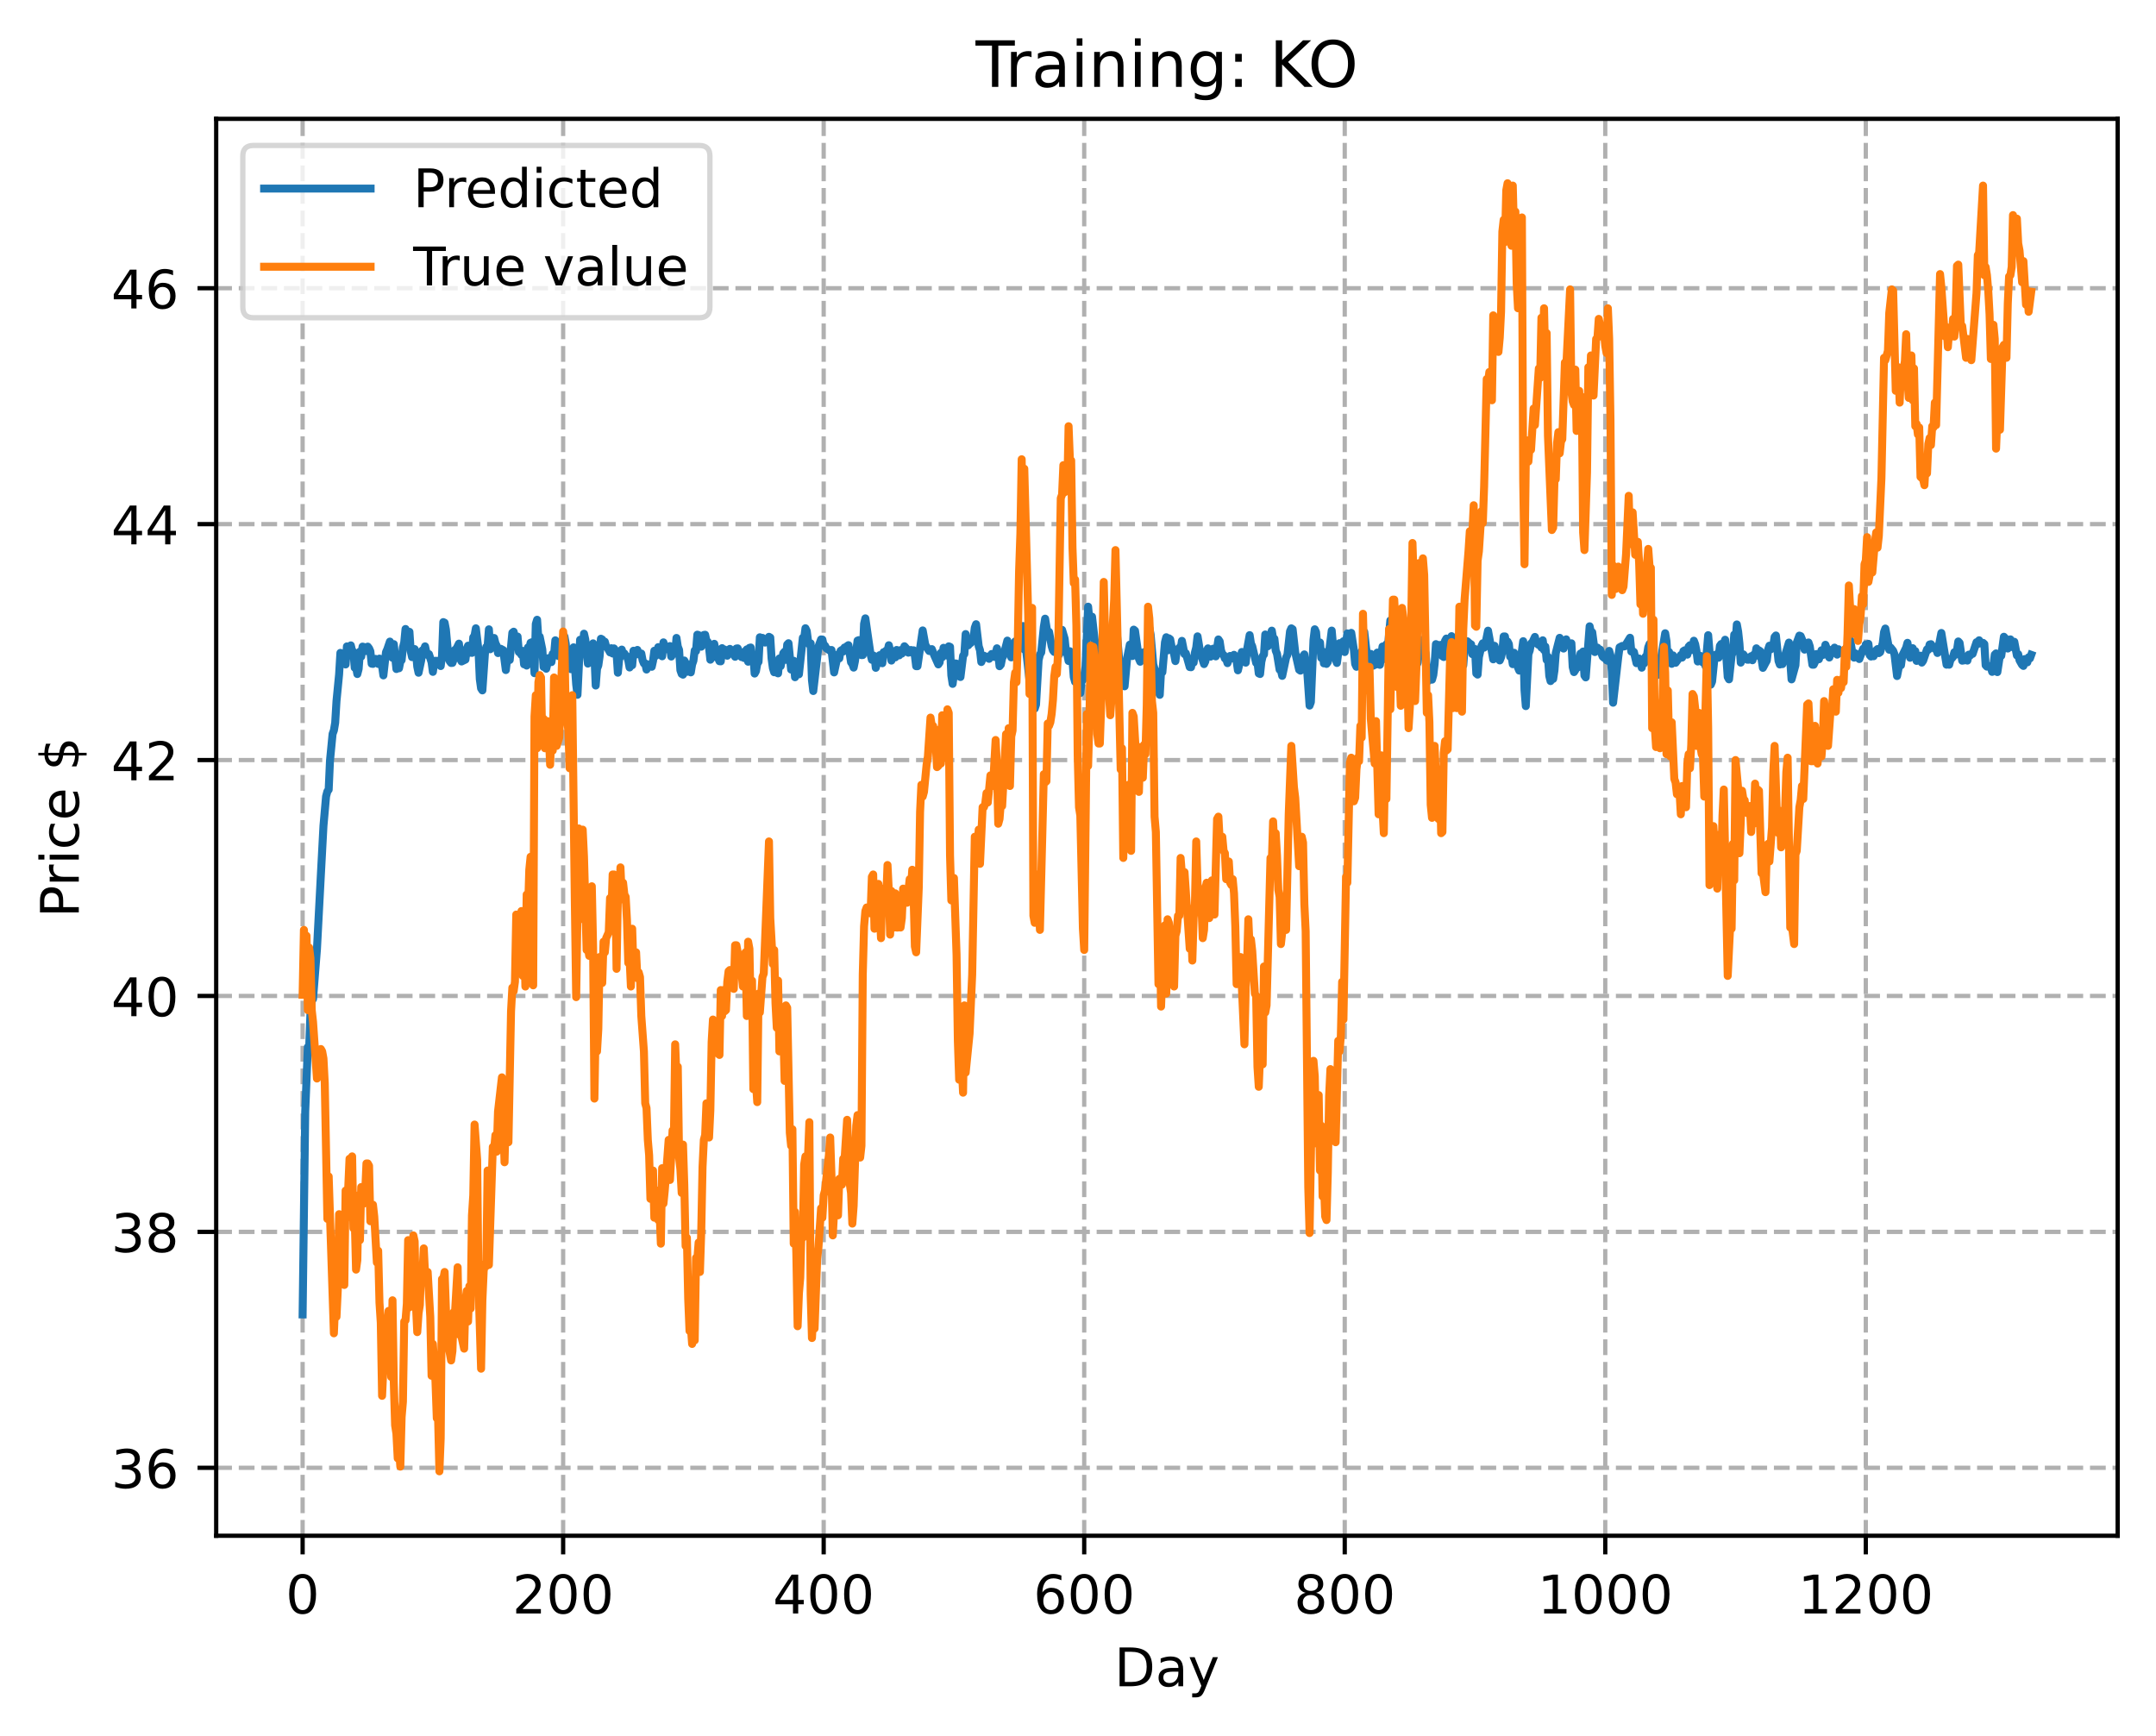 <?xml version="1.0" encoding="utf-8" standalone="no"?>
<!DOCTYPE svg PUBLIC "-//W3C//DTD SVG 1.1//EN"
  "http://www.w3.org/Graphics/SVG/1.1/DTD/svg11.dtd">
<!-- Created with matplotlib (https://matplotlib.org/) -->
<svg height="325.986pt" version="1.1" viewBox="0 0 404.923 325.986" width="404.923pt" xmlns="http://www.w3.org/2000/svg" xmlns:xlink="http://www.w3.org/1999/xlink">
 <defs>
  <style type="text/css">
*{stroke-linecap:butt;stroke-linejoin:round;}
  </style>
 </defs>
 <g id="figure_1">
  <g id="patch_1">
   <path d="M 0 325.986 
L 404.923 325.986 
L 404.923 0 
L 0 0 
z
" style="fill:#ffffff;"/>
  </g>
  <g id="axes_1">
   <g id="patch_2">
    <path d="M 40.603 288.43 
L 397.723 288.43 
L 397.723 22.318 
L 40.603 22.318 
z
" style="fill:#ffffff;"/>
   </g>
   <g id="matplotlib.axis_1">
    <g id="xtick_1">
     <g id="line2d_1">
      <path clip-path="url(#p76154692fc)" d="M 56.836 288.43 
L 56.836 22.318 
" style="fill:none;stroke:#b0b0b0;stroke-dasharray:2.96,1.28;stroke-dashoffset:0;stroke-width:0.8;"/>
     </g>
     <g id="line2d_2">
      <defs>
       <path d="M 0 0 
L 0 3.5 
" id="m26d14d80d1" style="stroke:#000000;stroke-width:0.8;"/>
      </defs>
      <g>
       <use style="stroke:#000000;stroke-width:0.8;" x="56.836" xlink:href="#m26d14d80d1" y="288.43"/>
      </g>
     </g>
     <g id="text_1">
      <!-- 0 -->
      <defs>
       <path d="M 31.781 66.406 
Q 24.172 66.406 20.328 58.906 
Q 16.5 51.422 16.5 36.375 
Q 16.5 21.391 20.328 13.891 
Q 24.172 6.391 31.781 6.391 
Q 39.453 6.391 43.281 13.891 
Q 47.125 21.391 47.125 36.375 
Q 47.125 51.422 43.281 58.906 
Q 39.453 66.406 31.781 66.406 
z
M 31.781 74.219 
Q 44.047 74.219 50.516 64.516 
Q 56.984 54.828 56.984 36.375 
Q 56.984 17.969 50.516 8.266 
Q 44.047 -1.422 31.781 -1.422 
Q 19.531 -1.422 13.062 8.266 
Q 6.594 17.969 6.594 36.375 
Q 6.594 54.828 13.062 64.516 
Q 19.531 74.219 31.781 74.219 
z
" id="DejaVuSans-48"/>
      </defs>
      <g transform="translate(53.655 303.029)scale(0.1 -0.1)">
       <use xlink:href="#DejaVuSans-48"/>
      </g>
     </g>
    </g>
    <g id="xtick_2">
     <g id="line2d_3">
      <path clip-path="url(#p76154692fc)" d="M 105.766 288.43 
L 105.766 22.318 
" style="fill:none;stroke:#b0b0b0;stroke-dasharray:2.96,1.28;stroke-dashoffset:0;stroke-width:0.8;"/>
     </g>
     <g id="line2d_4">
      <g>
       <use style="stroke:#000000;stroke-width:0.8;" x="105.766" xlink:href="#m26d14d80d1" y="288.43"/>
      </g>
     </g>
     <g id="text_2">
      <!-- 200 -->
      <defs>
       <path d="M 19.188 8.297 
L 53.609 8.297 
L 53.609 0 
L 7.328 0 
L 7.328 8.297 
Q 12.938 14.109 22.625 23.891 
Q 32.328 33.688 34.812 36.531 
Q 39.547 41.844 41.422 45.531 
Q 43.312 49.219 43.312 52.781 
Q 43.312 58.594 39.234 62.25 
Q 35.156 65.922 28.609 65.922 
Q 23.969 65.922 18.812 64.312 
Q 13.672 62.703 7.812 59.422 
L 7.812 69.391 
Q 13.766 71.781 18.938 73 
Q 24.125 74.219 28.422 74.219 
Q 39.75 74.219 46.484 68.547 
Q 53.219 62.891 53.219 53.422 
Q 53.219 48.922 51.531 44.891 
Q 49.859 40.875 45.406 35.406 
Q 44.188 33.984 37.641 27.219 
Q 31.109 20.453 19.188 8.297 
z
" id="DejaVuSans-50"/>
      </defs>
      <g transform="translate(96.223 303.029)scale(0.1 -0.1)">
       <use xlink:href="#DejaVuSans-50"/>
       <use x="63.623" xlink:href="#DejaVuSans-48"/>
       <use x="127.246" xlink:href="#DejaVuSans-48"/>
      </g>
     </g>
    </g>
    <g id="xtick_3">
     <g id="line2d_5">
      <path clip-path="url(#p76154692fc)" d="M 154.697 288.43 
L 154.697 22.318 
" style="fill:none;stroke:#b0b0b0;stroke-dasharray:2.96,1.28;stroke-dashoffset:0;stroke-width:0.8;"/>
     </g>
     <g id="line2d_6">
      <g>
       <use style="stroke:#000000;stroke-width:0.8;" x="154.697" xlink:href="#m26d14d80d1" y="288.43"/>
      </g>
     </g>
     <g id="text_3">
      <!-- 400 -->
      <defs>
       <path d="M 37.797 64.312 
L 12.891 25.391 
L 37.797 25.391 
z
M 35.203 72.906 
L 47.609 72.906 
L 47.609 25.391 
L 58.016 25.391 
L 58.016 17.188 
L 47.609 17.188 
L 47.609 0 
L 37.797 0 
L 37.797 17.188 
L 4.891 17.188 
L 4.891 26.703 
z
" id="DejaVuSans-52"/>
      </defs>
      <g transform="translate(145.153 303.029)scale(0.1 -0.1)">
       <use xlink:href="#DejaVuSans-52"/>
       <use x="63.623" xlink:href="#DejaVuSans-48"/>
       <use x="127.246" xlink:href="#DejaVuSans-48"/>
      </g>
     </g>
    </g>
    <g id="xtick_4">
     <g id="line2d_7">
      <path clip-path="url(#p76154692fc)" d="M 203.628 288.43 
L 203.628 22.318 
" style="fill:none;stroke:#b0b0b0;stroke-dasharray:2.96,1.28;stroke-dashoffset:0;stroke-width:0.8;"/>
     </g>
     <g id="line2d_8">
      <g>
       <use style="stroke:#000000;stroke-width:0.8;" x="203.628" xlink:href="#m26d14d80d1" y="288.43"/>
      </g>
     </g>
     <g id="text_4">
      <!-- 600 -->
      <defs>
       <path d="M 33.016 40.375 
Q 26.375 40.375 22.484 35.828 
Q 18.609 31.297 18.609 23.391 
Q 18.609 15.531 22.484 10.953 
Q 26.375 6.391 33.016 6.391 
Q 39.656 6.391 43.531 10.953 
Q 47.406 15.531 47.406 23.391 
Q 47.406 31.297 43.531 35.828 
Q 39.656 40.375 33.016 40.375 
z
M 52.594 71.297 
L 52.594 62.312 
Q 48.875 64.062 45.094 64.984 
Q 41.312 65.922 37.594 65.922 
Q 27.828 65.922 22.672 59.328 
Q 17.531 52.734 16.797 39.406 
Q 19.672 43.656 24.016 45.922 
Q 28.375 48.188 33.594 48.188 
Q 44.578 48.188 50.953 41.516 
Q 57.328 34.859 57.328 23.391 
Q 57.328 12.156 50.688 5.359 
Q 44.047 -1.422 33.016 -1.422 
Q 20.359 -1.422 13.672 8.266 
Q 6.984 17.969 6.984 36.375 
Q 6.984 53.656 15.188 63.938 
Q 23.391 74.219 37.203 74.219 
Q 40.922 74.219 44.703 73.484 
Q 48.484 72.75 52.594 71.297 
z
" id="DejaVuSans-54"/>
      </defs>
      <g transform="translate(194.084 303.029)scale(0.1 -0.1)">
       <use xlink:href="#DejaVuSans-54"/>
       <use x="63.623" xlink:href="#DejaVuSans-48"/>
       <use x="127.246" xlink:href="#DejaVuSans-48"/>
      </g>
     </g>
    </g>
    <g id="xtick_5">
     <g id="line2d_9">
      <path clip-path="url(#p76154692fc)" d="M 252.558 288.43 
L 252.558 22.318 
" style="fill:none;stroke:#b0b0b0;stroke-dasharray:2.96,1.28;stroke-dashoffset:0;stroke-width:0.8;"/>
     </g>
     <g id="line2d_10">
      <g>
       <use style="stroke:#000000;stroke-width:0.8;" x="252.558" xlink:href="#m26d14d80d1" y="288.43"/>
      </g>
     </g>
     <g id="text_5">
      <!-- 800 -->
      <defs>
       <path d="M 31.781 34.625 
Q 24.75 34.625 20.719 30.859 
Q 16.703 27.094 16.703 20.516 
Q 16.703 13.922 20.719 10.156 
Q 24.75 6.391 31.781 6.391 
Q 38.812 6.391 42.859 10.172 
Q 46.922 13.969 46.922 20.516 
Q 46.922 27.094 42.891 30.859 
Q 38.875 34.625 31.781 34.625 
z
M 21.922 38.812 
Q 15.578 40.375 12.031 44.719 
Q 8.5 49.078 8.5 55.328 
Q 8.5 64.062 14.719 69.141 
Q 20.953 74.219 31.781 74.219 
Q 42.672 74.219 48.875 69.141 
Q 55.078 64.062 55.078 55.328 
Q 55.078 49.078 51.531 44.719 
Q 48 40.375 41.703 38.812 
Q 48.828 37.156 52.797 32.312 
Q 56.781 27.484 56.781 20.516 
Q 56.781 9.906 50.312 4.234 
Q 43.844 -1.422 31.781 -1.422 
Q 19.734 -1.422 13.25 4.234 
Q 6.781 9.906 6.781 20.516 
Q 6.781 27.484 10.781 32.312 
Q 14.797 37.156 21.922 38.812 
z
M 18.312 54.391 
Q 18.312 48.734 21.844 45.562 
Q 25.391 42.391 31.781 42.391 
Q 38.141 42.391 41.719 45.562 
Q 45.312 48.734 45.312 54.391 
Q 45.312 60.062 41.719 63.234 
Q 38.141 66.406 31.781 66.406 
Q 25.391 66.406 21.844 63.234 
Q 18.312 60.062 18.312 54.391 
z
" id="DejaVuSans-56"/>
      </defs>
      <g transform="translate(243.015 303.029)scale(0.1 -0.1)">
       <use xlink:href="#DejaVuSans-56"/>
       <use x="63.623" xlink:href="#DejaVuSans-48"/>
       <use x="127.246" xlink:href="#DejaVuSans-48"/>
      </g>
     </g>
    </g>
    <g id="xtick_6">
     <g id="line2d_11">
      <path clip-path="url(#p76154692fc)" d="M 301.489 288.43 
L 301.489 22.318 
" style="fill:none;stroke:#b0b0b0;stroke-dasharray:2.96,1.28;stroke-dashoffset:0;stroke-width:0.8;"/>
     </g>
     <g id="line2d_12">
      <g>
       <use style="stroke:#000000;stroke-width:0.8;" x="301.489" xlink:href="#m26d14d80d1" y="288.43"/>
      </g>
     </g>
     <g id="text_6">
      <!-- 1000 -->
      <defs>
       <path d="M 12.406 8.297 
L 28.516 8.297 
L 28.516 63.922 
L 10.984 60.406 
L 10.984 69.391 
L 28.422 72.906 
L 38.281 72.906 
L 38.281 8.297 
L 54.391 8.297 
L 54.391 0 
L 12.406 0 
z
" id="DejaVuSans-49"/>
      </defs>
      <g transform="translate(288.764 303.029)scale(0.1 -0.1)">
       <use xlink:href="#DejaVuSans-49"/>
       <use x="63.623" xlink:href="#DejaVuSans-48"/>
       <use x="127.246" xlink:href="#DejaVuSans-48"/>
       <use x="190.869" xlink:href="#DejaVuSans-48"/>
      </g>
     </g>
    </g>
    <g id="xtick_7">
     <g id="line2d_13">
      <path clip-path="url(#p76154692fc)" d="M 350.419 288.43 
L 350.419 22.318 
" style="fill:none;stroke:#b0b0b0;stroke-dasharray:2.96,1.28;stroke-dashoffset:0;stroke-width:0.8;"/>
     </g>
     <g id="line2d_14">
      <g>
       <use style="stroke:#000000;stroke-width:0.8;" x="350.419" xlink:href="#m26d14d80d1" y="288.43"/>
      </g>
     </g>
     <g id="text_7">
      <!-- 1200 -->
      <g transform="translate(337.694 303.029)scale(0.1 -0.1)">
       <use xlink:href="#DejaVuSans-49"/>
       <use x="63.623" xlink:href="#DejaVuSans-50"/>
       <use x="127.246" xlink:href="#DejaVuSans-48"/>
       <use x="190.869" xlink:href="#DejaVuSans-48"/>
      </g>
     </g>
    </g>
    <g id="text_8">
     <!-- Day -->
     <defs>
      <path d="M 19.672 64.797 
L 19.672 8.109 
L 31.594 8.109 
Q 46.688 8.109 53.688 14.938 
Q 60.688 21.781 60.688 36.531 
Q 60.688 51.172 53.688 57.984 
Q 46.688 64.797 31.594 64.797 
z
M 9.812 72.906 
L 30.078 72.906 
Q 51.266 72.906 61.172 64.094 
Q 71.094 55.281 71.094 36.531 
Q 71.094 17.672 61.125 8.828 
Q 51.172 0 30.078 0 
L 9.812 0 
z
" id="DejaVuSans-68"/>
      <path d="M 34.281 27.484 
Q 23.391 27.484 19.188 25 
Q 14.984 22.516 14.984 16.5 
Q 14.984 11.719 18.141 8.906 
Q 21.297 6.109 26.703 6.109 
Q 34.188 6.109 38.703 11.406 
Q 43.219 16.703 43.219 25.484 
L 43.219 27.484 
z
M 52.203 31.203 
L 52.203 0 
L 43.219 0 
L 43.219 8.297 
Q 40.141 3.328 35.547 0.953 
Q 30.953 -1.422 24.312 -1.422 
Q 15.922 -1.422 10.953 3.297 
Q 6 8.016 6 15.922 
Q 6 25.141 12.172 29.828 
Q 18.359 34.516 30.609 34.516 
L 43.219 34.516 
L 43.219 35.406 
Q 43.219 41.609 39.141 45 
Q 35.062 48.391 27.688 48.391 
Q 23 48.391 18.547 47.266 
Q 14.109 46.141 10.016 43.891 
L 10.016 52.203 
Q 14.938 54.109 19.578 55.047 
Q 24.219 56 28.609 56 
Q 40.484 56 46.344 49.844 
Q 52.203 43.703 52.203 31.203 
z
" id="DejaVuSans-97"/>
      <path d="M 32.172 -5.078 
Q 28.375 -14.844 24.75 -17.812 
Q 21.141 -20.797 15.094 -20.797 
L 7.906 -20.797 
L 7.906 -13.281 
L 13.188 -13.281 
Q 16.891 -13.281 18.938 -11.516 
Q 21 -9.766 23.484 -3.219 
L 25.094 0.875 
L 2.984 54.688 
L 12.5 54.688 
L 29.594 11.922 
L 46.688 54.688 
L 56.203 54.688 
z
" id="DejaVuSans-121"/>
     </defs>
     <g transform="translate(209.29 316.707)scale(0.1 -0.1)">
      <use xlink:href="#DejaVuSans-68"/>
      <use x="77.002" xlink:href="#DejaVuSans-97"/>
      <use x="138.281" xlink:href="#DejaVuSans-121"/>
     </g>
    </g>
   </g>
   <g id="matplotlib.axis_2">
    <g id="ytick_1">
     <g id="line2d_15">
      <path clip-path="url(#p76154692fc)" d="M 40.603 275.67 
L 397.723 275.67 
" style="fill:none;stroke:#b0b0b0;stroke-dasharray:2.96,1.28;stroke-dashoffset:0;stroke-width:0.8;"/>
     </g>
     <g id="line2d_16">
      <defs>
       <path d="M 0 0 
L -3.5 0 
" id="md06d72b7ff" style="stroke:#000000;stroke-width:0.8;"/>
      </defs>
      <g>
       <use style="stroke:#000000;stroke-width:0.8;" x="40.603" xlink:href="#md06d72b7ff" y="275.67"/>
      </g>
     </g>
     <g id="text_9">
      <!-- 36 -->
      <defs>
       <path d="M 40.578 39.312 
Q 47.656 37.797 51.625 33 
Q 55.609 28.219 55.609 21.188 
Q 55.609 10.406 48.188 4.484 
Q 40.766 -1.422 27.094 -1.422 
Q 22.516 -1.422 17.656 -0.516 
Q 12.797 0.391 7.625 2.203 
L 7.625 11.719 
Q 11.719 9.328 16.594 8.109 
Q 21.484 6.891 26.812 6.891 
Q 36.078 6.891 40.938 10.547 
Q 45.797 14.203 45.797 21.188 
Q 45.797 27.641 41.281 31.266 
Q 36.766 34.906 28.719 34.906 
L 20.219 34.906 
L 20.219 43.016 
L 29.109 43.016 
Q 36.375 43.016 40.234 45.922 
Q 44.094 48.828 44.094 54.297 
Q 44.094 59.906 40.109 62.906 
Q 36.141 65.922 28.719 65.922 
Q 24.656 65.922 20.016 65.031 
Q 15.375 64.156 9.812 62.312 
L 9.812 71.094 
Q 15.438 72.656 20.344 73.438 
Q 25.25 74.219 29.594 74.219 
Q 40.828 74.219 47.359 69.109 
Q 53.906 64.016 53.906 55.328 
Q 53.906 49.266 50.438 45.094 
Q 46.969 40.922 40.578 39.312 
z
" id="DejaVuSans-51"/>
      </defs>
      <g transform="translate(20.878 279.469)scale(0.1 -0.1)">
       <use xlink:href="#DejaVuSans-51"/>
       <use x="63.623" xlink:href="#DejaVuSans-54"/>
      </g>
     </g>
    </g>
    <g id="ytick_2">
     <g id="line2d_17">
      <path clip-path="url(#p76154692fc)" d="M 40.603 231.362 
L 397.723 231.362 
" style="fill:none;stroke:#b0b0b0;stroke-dasharray:2.96,1.28;stroke-dashoffset:0;stroke-width:0.8;"/>
     </g>
     <g id="line2d_18">
      <g>
       <use style="stroke:#000000;stroke-width:0.8;" x="40.603" xlink:href="#md06d72b7ff" y="231.362"/>
      </g>
     </g>
     <g id="text_10">
      <!-- 38 -->
      <g transform="translate(20.878 235.161)scale(0.1 -0.1)">
       <use xlink:href="#DejaVuSans-51"/>
       <use x="63.623" xlink:href="#DejaVuSans-56"/>
      </g>
     </g>
    </g>
    <g id="ytick_3">
     <g id="line2d_19">
      <path clip-path="url(#p76154692fc)" d="M 40.603 187.054 
L 397.723 187.054 
" style="fill:none;stroke:#b0b0b0;stroke-dasharray:2.96,1.28;stroke-dashoffset:0;stroke-width:0.8;"/>
     </g>
     <g id="line2d_20">
      <g>
       <use style="stroke:#000000;stroke-width:0.8;" x="40.603" xlink:href="#md06d72b7ff" y="187.054"/>
      </g>
     </g>
     <g id="text_11">
      <!-- 40 -->
      <g transform="translate(20.878 190.853)scale(0.1 -0.1)">
       <use xlink:href="#DejaVuSans-52"/>
       <use x="63.623" xlink:href="#DejaVuSans-48"/>
      </g>
     </g>
    </g>
    <g id="ytick_4">
     <g id="line2d_21">
      <path clip-path="url(#p76154692fc)" d="M 40.603 142.746 
L 397.723 142.746 
" style="fill:none;stroke:#b0b0b0;stroke-dasharray:2.96,1.28;stroke-dashoffset:0;stroke-width:0.8;"/>
     </g>
     <g id="line2d_22">
      <g>
       <use style="stroke:#000000;stroke-width:0.8;" x="40.603" xlink:href="#md06d72b7ff" y="142.746"/>
      </g>
     </g>
     <g id="text_12">
      <!-- 42 -->
      <g transform="translate(20.878 146.546)scale(0.1 -0.1)">
       <use xlink:href="#DejaVuSans-52"/>
       <use x="63.623" xlink:href="#DejaVuSans-50"/>
      </g>
     </g>
    </g>
    <g id="ytick_5">
     <g id="line2d_23">
      <path clip-path="url(#p76154692fc)" d="M 40.603 98.439 
L 397.723 98.439 
" style="fill:none;stroke:#b0b0b0;stroke-dasharray:2.96,1.28;stroke-dashoffset:0;stroke-width:0.8;"/>
     </g>
     <g id="line2d_24">
      <g>
       <use style="stroke:#000000;stroke-width:0.8;" x="40.603" xlink:href="#md06d72b7ff" y="98.439"/>
      </g>
     </g>
     <g id="text_13">
      <!-- 44 -->
      <g transform="translate(20.878 102.238)scale(0.1 -0.1)">
       <use xlink:href="#DejaVuSans-52"/>
       <use x="63.623" xlink:href="#DejaVuSans-52"/>
      </g>
     </g>
    </g>
    <g id="ytick_6">
     <g id="line2d_25">
      <path clip-path="url(#p76154692fc)" d="M 40.603 54.131 
L 397.723 54.131 
" style="fill:none;stroke:#b0b0b0;stroke-dasharray:2.96,1.28;stroke-dashoffset:0;stroke-width:0.8;"/>
     </g>
     <g id="line2d_26">
      <g>
       <use style="stroke:#000000;stroke-width:0.8;" x="40.603" xlink:href="#md06d72b7ff" y="54.131"/>
      </g>
     </g>
     <g id="text_14">
      <!-- 46 -->
      <g transform="translate(20.878 57.93)scale(0.1 -0.1)">
       <use xlink:href="#DejaVuSans-52"/>
       <use x="63.623" xlink:href="#DejaVuSans-54"/>
      </g>
     </g>
    </g>
    <g id="text_15">
     <!-- Price $ -->
     <defs>
      <path d="M 19.672 64.797 
L 19.672 37.406 
L 32.078 37.406 
Q 38.969 37.406 42.719 40.969 
Q 46.484 44.531 46.484 51.125 
Q 46.484 57.672 42.719 61.234 
Q 38.969 64.797 32.078 64.797 
z
M 9.812 72.906 
L 32.078 72.906 
Q 44.344 72.906 50.609 67.359 
Q 56.891 61.812 56.891 51.125 
Q 56.891 40.328 50.609 34.812 
Q 44.344 29.297 32.078 29.297 
L 19.672 29.297 
L 19.672 0 
L 9.812 0 
z
" id="DejaVuSans-80"/>
      <path d="M 41.109 46.297 
Q 39.594 47.172 37.812 47.578 
Q 36.031 48 33.891 48 
Q 26.266 48 22.188 43.047 
Q 18.109 38.094 18.109 28.812 
L 18.109 0 
L 9.078 0 
L 9.078 54.688 
L 18.109 54.688 
L 18.109 46.188 
Q 20.953 51.172 25.484 53.578 
Q 30.031 56 36.531 56 
Q 37.453 56 38.578 55.875 
Q 39.703 55.766 41.062 55.516 
z
" id="DejaVuSans-114"/>
      <path d="M 9.422 54.688 
L 18.406 54.688 
L 18.406 0 
L 9.422 0 
z
M 9.422 75.984 
L 18.406 75.984 
L 18.406 64.594 
L 9.422 64.594 
z
" id="DejaVuSans-105"/>
      <path d="M 48.781 52.594 
L 48.781 44.188 
Q 44.969 46.297 41.141 47.344 
Q 37.312 48.391 33.406 48.391 
Q 24.656 48.391 19.812 42.844 
Q 14.984 37.312 14.984 27.297 
Q 14.984 17.281 19.812 11.734 
Q 24.656 6.203 33.406 6.203 
Q 37.312 6.203 41.141 7.25 
Q 44.969 8.297 48.781 10.406 
L 48.781 2.094 
Q 45.016 0.344 40.984 -0.531 
Q 36.969 -1.422 32.422 -1.422 
Q 20.062 -1.422 12.781 6.344 
Q 5.516 14.109 5.516 27.297 
Q 5.516 40.672 12.859 48.328 
Q 20.219 56 33.016 56 
Q 37.156 56 41.109 55.141 
Q 45.062 54.297 48.781 52.594 
z
" id="DejaVuSans-99"/>
      <path d="M 56.203 29.594 
L 56.203 25.203 
L 14.891 25.203 
Q 15.484 15.922 20.484 11.062 
Q 25.484 6.203 34.422 6.203 
Q 39.594 6.203 44.453 7.469 
Q 49.312 8.734 54.109 11.281 
L 54.109 2.781 
Q 49.266 0.734 44.188 -0.344 
Q 39.109 -1.422 33.891 -1.422 
Q 20.797 -1.422 13.156 6.188 
Q 5.516 13.812 5.516 26.812 
Q 5.516 40.234 12.766 48.109 
Q 20.016 56 32.328 56 
Q 43.359 56 49.781 48.891 
Q 56.203 41.797 56.203 29.594 
z
M 47.219 32.234 
Q 47.125 39.594 43.094 43.984 
Q 39.062 48.391 32.422 48.391 
Q 24.906 48.391 20.391 44.141 
Q 15.875 39.891 15.188 32.172 
z
" id="DejaVuSans-101"/>
      <path id="DejaVuSans-32"/>
      <path d="M 33.797 -14.703 
L 28.906 -14.703 
L 28.859 0 
Q 23.734 0.094 18.609 1.188 
Q 13.484 2.297 8.297 4.5 
L 8.297 13.281 
Q 13.281 10.156 18.375 8.562 
Q 23.484 6.984 28.906 6.938 
L 28.906 29.203 
Q 18.109 30.953 13.203 35.156 
Q 8.297 39.359 8.297 46.688 
Q 8.297 54.641 13.625 59.219 
Q 18.953 63.812 28.906 64.5 
L 28.906 75.984 
L 33.797 75.984 
L 33.797 64.656 
Q 38.328 64.453 42.578 63.688 
Q 46.828 62.938 50.875 61.625 
L 50.875 53.078 
Q 46.828 55.125 42.547 56.25 
Q 38.281 57.375 33.797 57.562 
L 33.797 36.719 
Q 44.875 35.016 50.094 30.609 
Q 55.328 26.219 55.328 18.609 
Q 55.328 10.359 49.781 5.594 
Q 44.234 0.828 33.797 0.094 
z
M 28.906 37.594 
L 28.906 57.625 
Q 23.25 56.984 20.266 54.391 
Q 17.281 51.812 17.281 47.516 
Q 17.281 43.312 20.031 40.969 
Q 22.797 38.625 28.906 37.594 
z
M 33.797 28.219 
L 33.797 7.078 
Q 39.984 7.906 43.141 10.594 
Q 46.297 13.281 46.297 17.672 
Q 46.297 21.969 43.281 24.5 
Q 40.281 27.047 33.797 28.219 
z
" id="DejaVuSans-36"/>
     </defs>
     <g transform="translate(14.798 172.342)rotate(-90)scale(0.1 -0.1)">
      <use xlink:href="#DejaVuSans-80"/>
      <use x="58.553" xlink:href="#DejaVuSans-114"/>
      <use x="99.666" xlink:href="#DejaVuSans-105"/>
      <use x="127.449" xlink:href="#DejaVuSans-99"/>
      <use x="182.43" xlink:href="#DejaVuSans-101"/>
      <use x="243.953" xlink:href="#DejaVuSans-32"/>
      <use x="275.74" xlink:href="#DejaVuSans-36"/>
     </g>
    </g>
   </g>
   <g id="line2d_27">
    <path clip-path="url(#p76154692fc)" d="M 56.836 246.865 
L 57.325 208.773 
L 57.814 196.651 
L 58.059 196.921 
L 58.304 190.278 
L 58.548 188.017 
L 58.793 187.618 
L 59.527 178.284 
L 60.261 164.327 
L 60.75 155.108 
L 61.24 149.565 
L 61.484 148.636 
L 61.729 148.311 
L 61.974 142.886 
L 62.463 137.843 
L 62.708 137.177 
L 62.952 135.735 
L 63.197 131.674 
L 63.686 126.66 
L 63.931 122.617 
L 64.175 123.085 
L 64.42 124.348 
L 64.665 123.996 
L 64.909 124.795 
L 65.154 121.401 
L 65.399 122.262 
L 65.643 121.907 
L 65.888 121.21 
L 66.133 122.222 
L 66.377 122.418 
L 66.622 125.406 
L 66.867 125.254 
L 67.111 126.591 
L 67.356 125.636 
L 67.601 122.372 
L 67.845 123.316 
L 68.09 121.443 
L 68.335 121.506 
L 68.579 122.293 
L 68.824 122.252 
L 69.069 121.445 
L 69.313 121.762 
L 69.558 122.326 
L 69.802 124.652 
L 70.047 124.687 
L 70.292 123.758 
L 70.536 123.752 
L 70.781 124.408 
L 71.026 124.686 
L 71.27 123.696 
L 71.515 124.909 
L 71.76 125.111 
L 72.004 126.849 
L 72.494 122.487 
L 72.738 121.942 
L 73.228 120.499 
L 73.717 123.55 
L 73.962 120.978 
L 74.451 125.651 
L 74.696 125.486 
L 74.94 125.509 
L 75.185 124.277 
L 75.429 123.989 
L 75.674 121.615 
L 75.919 120.663 
L 76.163 118.132 
L 76.653 119.578 
L 76.897 118.662 
L 77.142 122.327 
L 77.387 123.417 
L 77.631 123.324 
L 77.876 121.904 
L 78.121 122.435 
L 78.365 125.203 
L 78.61 126.351 
L 79.099 124.059 
L 79.344 122.134 
L 79.589 122.153 
L 79.833 121.394 
L 80.078 122.508 
L 80.323 123.023 
L 80.567 122.859 
L 81.056 124.388 
L 81.301 126.186 
L 81.546 124.431 
L 81.79 124.103 
L 82.035 124.126 
L 82.28 124.761 
L 82.524 124.058 
L 82.769 125.095 
L 83.014 123.191 
L 83.258 116.84 
L 83.503 116.955 
L 83.748 118.24 
L 84.237 123.626 
L 84.482 124.223 
L 84.726 124.516 
L 84.971 124.499 
L 85.216 123.785 
L 85.46 122.031 
L 85.705 121.878 
L 86.194 120.885 
L 86.439 123.764 
L 86.684 124.234 
L 87.417 123.88 
L 87.662 121.812 
L 87.907 121.272 
L 88.151 122.612 
L 88.396 121.697 
L 88.641 122.617 
L 88.885 119.7 
L 89.13 119.369 
L 89.375 118.005 
L 89.864 122.105 
L 90.109 127.543 
L 90.353 129.285 
L 90.598 129.663 
L 91.087 122.592 
L 91.332 121.498 
L 91.577 121.367 
L 91.821 118.193 
L 92.066 121.934 
L 92.311 121.368 
L 92.555 120.288 
L 92.8 119.819 
L 93.044 120.802 
L 93.289 121.293 
L 93.534 122.656 
L 93.778 121.876 
L 94.023 121.844 
L 94.512 122.108 
L 95.002 125.847 
L 95.246 123.757 
L 95.491 123.925 
L 95.736 123.952 
L 96.225 118.843 
L 96.47 118.641 
L 96.959 120.864 
L 97.204 119.551 
L 97.448 122.462 
L 97.693 122.627 
L 97.938 123.002 
L 98.182 122.244 
L 98.427 124.77 
L 98.672 123.431 
L 98.916 125.004 
L 99.161 121.599 
L 99.405 121.848 
L 99.65 120.719 
L 99.895 120.619 
L 100.139 121.698 
L 100.384 126.435 
L 100.629 117.193 
L 100.873 116.399 
L 101.118 120.088 
L 101.363 119.576 
L 101.852 121.981 
L 102.097 125.264 
L 102.341 124.879 
L 102.586 125.595 
L 103.075 123.587 
L 103.32 123.631 
L 103.565 124.35 
L 103.809 122.786 
L 104.054 122.96 
L 104.299 120.261 
L 104.543 121.221 
L 104.788 123.164 
L 105.032 123.263 
L 105.277 122.934 
L 105.766 119.771 
L 106.011 119.538 
L 106.256 120.902 
L 106.5 124.233 
L 106.745 124.844 
L 106.99 124.88 
L 107.234 125.679 
L 107.724 121.577 
L 108.213 128.539 
L 108.458 130.493 
L 108.947 120.156 
L 109.192 122.429 
L 109.436 121.884 
L 109.681 119.016 
L 109.926 120.113 
L 110.415 124.635 
L 110.904 124.19 
L 111.393 120.828 
L 111.638 123.095 
L 111.883 128.752 
L 112.127 125.618 
L 112.372 124.972 
L 112.617 123.261 
L 112.861 119.963 
L 113.106 120.105 
L 113.351 121.34 
L 113.595 120.517 
L 113.84 121.422 
L 114.085 121.66 
L 114.574 122.53 
L 114.819 121.743 
L 115.063 122.738 
L 115.308 121.774 
L 115.553 122.104 
L 115.797 122.714 
L 116.042 126.344 
L 116.287 123.815 
L 116.531 123.279 
L 116.776 122.001 
L 117.02 123.016 
L 117.265 122.729 
L 117.51 123.146 
L 117.754 123.285 
L 117.999 124.04 
L 118.244 125.362 
L 118.488 124.727 
L 118.733 124.946 
L 118.978 122.217 
L 119.222 123.023 
L 119.467 122.647 
L 119.712 122.065 
L 119.956 122.899 
L 120.201 122.709 
L 120.446 122.738 
L 120.69 124.026 
L 120.935 124.599 
L 121.18 124.585 
L 121.424 125.747 
L 121.669 125.123 
L 121.914 125.166 
L 122.158 124.724 
L 122.403 125.231 
L 122.648 124.128 
L 122.892 122.218 
L 123.137 123.198 
L 123.381 122.794 
L 123.626 121.54 
L 123.871 122.387 
L 124.115 122.144 
L 124.36 123.259 
L 124.605 120.644 
L 124.849 121.861 
L 125.094 121.935 
L 125.339 121.516 
L 125.828 121.34 
L 126.073 123.306 
L 126.562 122.176 
L 126.807 122.747 
L 127.051 119.814 
L 127.296 121.433 
L 127.541 122.068 
L 127.785 125.881 
L 128.03 126.57 
L 128.275 126.71 
L 128.519 124.054 
L 128.764 124.509 
L 129.008 126.173 
L 129.253 125.099 
L 129.498 126.145 
L 129.742 126.282 
L 129.987 124.783 
L 130.232 124.094 
L 130.476 122.174 
L 130.721 122.284 
L 130.966 119.2 
L 131.21 119.278 
L 131.455 119.542 
L 131.7 121.461 
L 131.944 120.926 
L 132.189 119.256 
L 132.434 119.217 
L 132.678 120.349 
L 132.923 120.537 
L 133.168 121.663 
L 133.412 123.902 
L 133.657 123.58 
L 133.902 121.341 
L 134.146 120.916 
L 134.636 123.422 
L 134.88 123.635 
L 135.125 124.185 
L 135.369 124.209 
L 135.614 121.732 
L 135.859 122.551 
L 136.103 121.996 
L 136.348 122.924 
L 136.593 123.153 
L 136.837 122.195 
L 137.082 121.871 
L 137.327 122.082 
L 138.061 123.351 
L 138.305 121.798 
L 138.55 121.767 
L 139.284 123.413 
L 139.529 123.323 
L 139.773 123.59 
L 140.018 122.258 
L 140.263 121.965 
L 140.507 124.279 
L 140.752 121.679 
L 140.996 121.609 
L 141.241 124.144 
L 141.486 123.075 
L 141.73 126.503 
L 141.975 126.056 
L 142.22 124.663 
L 142.464 124.292 
L 142.709 119.688 
L 142.954 119.912 
L 143.198 119.801 
L 143.443 119.971 
L 143.688 120.684 
L 143.932 120.304 
L 144.177 120.412 
L 144.422 119.602 
L 144.666 119.742 
L 144.911 123.663 
L 145.156 125.473 
L 145.4 126.257 
L 145.645 125.239 
L 145.89 126.343 
L 146.134 126.466 
L 146.379 123.67 
L 146.624 125.106 
L 147.113 122.684 
L 147.357 122.392 
L 147.602 123.925 
L 147.847 121.059 
L 148.091 120.804 
L 148.581 125.752 
L 148.825 125.663 
L 149.07 124.105 
L 149.315 127.192 
L 149.559 125.214 
L 149.804 125.144 
L 150.049 126.644 
L 150.783 119.781 
L 151.027 119.977 
L 151.272 117.993 
L 151.517 118.497 
L 151.761 120.382 
L 152.006 121.053 
L 152.251 120.829 
L 152.495 127.742 
L 152.74 129.784 
L 153.718 121.43 
L 154.208 120.094 
L 154.452 120.112 
L 154.697 121.236 
L 154.942 121.27 
L 155.186 121.751 
L 155.92 122.233 
L 156.165 122.074 
L 156.654 126.29 
L 157.388 122.896 
L 157.633 123.655 
L 157.878 122.231 
L 158.122 122.06 
L 158.367 122.359 
L 158.612 121.612 
L 158.856 121.835 
L 159.101 121.334 
L 159.345 121.172 
L 159.835 124.383 
L 160.079 124.698 
L 160.324 125.385 
L 160.569 124.18 
L 161.058 120.316 
L 161.303 120.224 
L 161.547 121.285 
L 161.792 123.037 
L 162.037 123.027 
L 162.281 117.178 
L 162.526 116.133 
L 163.015 119.558 
L 163.505 122.92 
L 163.749 123.919 
L 163.994 123.096 
L 164.239 123.232 
L 164.483 125.425 
L 164.728 124.519 
L 164.972 124.08 
L 165.217 123.047 
L 165.462 123.566 
L 165.706 124.563 
L 165.951 122.489 
L 166.196 122.792 
L 166.44 122.188 
L 166.685 122.305 
L 166.93 121.185 
L 167.174 122.215 
L 167.419 124.068 
L 167.664 122.521 
L 168.153 123.462 
L 168.398 122.07 
L 168.642 123.056 
L 168.887 123.085 
L 169.132 122.097 
L 169.376 122.758 
L 169.621 122.476 
L 169.866 121.377 
L 170.355 121.934 
L 170.6 122.581 
L 171.089 122.08 
L 171.333 122.585 
L 171.578 122.132 
L 171.823 123.129 
L 172.067 125.12 
L 172.312 125.12 
L 173.291 118.401 
L 173.78 121.099 
L 174.269 121.905 
L 174.514 122.269 
L 174.759 122.154 
L 175.003 121.913 
L 175.493 123.14 
L 176.227 124.784 
L 176.471 124.418 
L 176.716 122.614 
L 176.96 123.432 
L 177.205 121.666 
L 177.45 122.661 
L 177.694 122.773 
L 177.939 123.139 
L 178.184 121.391 
L 178.428 121.488 
L 178.673 126.843 
L 178.918 128.442 
L 179.407 124.595 
L 179.652 124.645 
L 179.896 125.032 
L 180.141 127.023 
L 180.386 127.151 
L 180.875 123.18 
L 181.12 122.827 
L 181.364 119.086 
L 181.609 121.083 
L 181.854 121.199 
L 182.098 120.872 
L 182.343 120.755 
L 182.832 119.844 
L 183.077 117.896 
L 183.321 117.235 
L 183.811 121.37 
L 184.055 122.128 
L 184.3 124.336 
L 184.789 123.144 
L 185.279 123.527 
L 185.523 123.308 
L 185.768 123.738 
L 186.257 122.825 
L 186.502 123.021 
L 186.747 123.376 
L 186.991 122.733 
L 187.236 121.757 
L 187.481 122.82 
L 187.725 125.123 
L 187.97 124.831 
L 188.215 123.604 
L 188.459 123.17 
L 189.193 120.313 
L 189.438 122.174 
L 189.682 121.176 
L 189.927 123.465 
L 190.172 122.116 
L 190.416 121.861 
L 190.661 120.469 
L 190.906 120.569 
L 191.15 121.656 
L 191.395 120.964 
L 191.64 119.1 
L 191.884 118.73 
L 192.129 117.577 
L 192.374 121.994 
L 192.618 121.178 
L 193.597 129.993 
L 194.086 123.452 
L 194.331 133.091 
L 194.575 132.345 
L 195.065 123.96 
L 195.309 122.95 
L 195.554 122.53 
L 196.043 117.721 
L 196.288 116.195 
L 196.777 119.251 
L 197.022 118.676 
L 197.511 121.356 
L 197.756 122.149 
L 198.001 122.447 
L 198.245 122.221 
L 198.49 122.421 
L 198.735 123.203 
L 198.979 122.828 
L 199.469 118.293 
L 199.958 119.967 
L 200.203 122.358 
L 200.447 122.908 
L 200.692 124.142 
L 200.936 122.31 
L 201.181 123.653 
L 201.426 124.094 
L 201.67 127.163 
L 201.915 128.057 
L 202.16 126.678 
L 202.404 126.803 
L 202.649 130.04 
L 202.894 130.163 
L 203.138 127.796 
L 203.383 127.697 
L 203.628 126.82 
L 203.872 125.22 
L 204.362 113.939 
L 204.606 116.493 
L 204.851 116.72 
L 205.096 115.817 
L 206.319 126.551 
L 206.563 126.904 
L 206.808 126.14 
L 207.542 118.784 
L 208.031 124.145 
L 208.276 124.575 
L 208.521 124.679 
L 208.765 125.075 
L 209.01 123.95 
L 209.255 120.782 
L 209.744 118.769 
L 210.478 126.968 
L 210.723 128.606 
L 210.967 126.629 
L 211.212 128.898 
L 211.701 123.512 
L 212.191 121.071 
L 212.68 123.216 
L 212.924 118.254 
L 213.169 118.457 
L 213.903 123.721 
L 214.148 124.282 
L 214.392 122.57 
L 214.637 122.959 
L 214.882 123.563 
L 215.126 122.361 
L 215.371 122.612 
L 215.616 121.096 
L 215.86 117.925 
L 216.105 119.218 
L 216.594 124.762 
L 216.839 125.645 
L 217.084 129.045 
L 217.328 128.776 
L 217.573 129.957 
L 217.818 130.5 
L 218.062 126.024 
L 218.307 126.251 
L 218.796 120.618 
L 219.041 119.682 
L 219.285 122.146 
L 219.53 119.884 
L 219.775 120.065 
L 220.019 121.356 
L 220.509 122.826 
L 220.753 124.16 
L 220.998 122.344 
L 221.487 121.648 
L 221.732 121.957 
L 221.977 120.363 
L 222.466 122.848 
L 222.711 122.687 
L 223.445 125.283 
L 223.689 125.317 
L 223.934 123.837 
L 224.179 124.444 
L 224.423 122.549 
L 224.668 121.612 
L 224.912 119.514 
L 225.402 122.508 
L 226.136 124.725 
L 226.38 124.203 
L 226.625 122.259 
L 226.87 121.77 
L 227.359 123.325 
L 227.604 123.117 
L 227.848 121.831 
L 228.093 121.99 
L 228.338 123.277 
L 228.827 120.095 
L 229.072 120.462 
L 229.316 122.113 
L 229.561 122.844 
L 229.806 123.01 
L 230.05 123.67 
L 230.295 123.795 
L 230.539 124.547 
L 231.029 123.197 
L 231.273 123.669 
L 231.518 123.524 
L 231.763 122.982 
L 232.007 123.204 
L 232.252 124.175 
L 232.497 125.896 
L 232.986 123.786 
L 233.231 122.451 
L 233.72 123.251 
L 233.965 124.456 
L 234.209 121.997 
L 234.699 119.286 
L 234.943 120.861 
L 235.188 121.395 
L 235.922 124.502 
L 236.167 124.401 
L 236.411 126.478 
L 236.656 126.587 
L 236.9 124.293 
L 237.145 123.229 
L 237.39 122.915 
L 237.634 119.163 
L 237.879 120.793 
L 238.124 121.374 
L 238.368 119.955 
L 238.613 119.481 
L 238.858 118.443 
L 239.102 119.895 
L 239.347 119.966 
L 239.592 122.179 
L 239.836 122.794 
L 240.326 125.774 
L 240.57 125.873 
L 240.815 126.938 
L 241.549 123.489 
L 241.794 122.986 
L 242.283 118.559 
L 242.527 118.013 
L 242.772 118.18 
L 243.261 122.546 
L 243.995 125.79 
L 244.24 125.957 
L 244.729 123.241 
L 244.974 122.903 
L 245.219 124.759 
L 245.463 125.373 
L 245.953 132.52 
L 246.197 131.859 
L 246.687 120.208 
L 246.931 118.189 
L 247.176 118.736 
L 247.421 121.695 
L 247.665 121.652 
L 247.91 120.671 
L 248.155 123.565 
L 248.399 122.324 
L 248.644 124.59 
L 248.888 124.054 
L 249.133 124.691 
L 249.378 124.337 
L 250.112 118.431 
L 250.356 121.196 
L 250.601 121.522 
L 250.846 123.866 
L 251.09 124.515 
L 251.58 120.795 
L 251.824 121.521 
L 252.069 121.714 
L 252.314 120.431 
L 252.558 122.464 
L 253.048 118.961 
L 253.292 120.28 
L 253.782 118.858 
L 254.271 122.018 
L 254.515 124.7 
L 254.76 125.232 
L 255.249 123.573 
L 255.494 123.621 
L 255.739 122.341 
L 255.983 122.743 
L 256.228 118.674 
L 256.717 122.95 
L 256.962 123.413 
L 257.451 122.81 
L 257.696 124.657 
L 257.941 125.011 
L 258.185 124.743 
L 258.43 124.809 
L 258.675 122.565 
L 258.919 123.399 
L 259.164 124.865 
L 259.653 121.427 
L 259.898 122.979 
L 260.143 123.779 
L 260.387 120.996 
L 260.632 121.852 
L 261.121 116.53 
L 261.366 120.395 
L 261.855 119.131 
L 262.1 120.38 
L 262.589 125.69 
L 262.834 124.807 
L 263.078 124.858 
L 263.323 125.775 
L 263.568 121.76 
L 263.812 121.587 
L 264.057 122.664 
L 264.302 124.342 
L 264.546 123.865 
L 264.791 125.483 
L 265.036 124.28 
L 265.525 117.496 
L 265.77 119.59 
L 266.014 124.991 
L 266.259 124.461 
L 266.748 120.17 
L 267.237 122.058 
L 267.482 121.672 
L 267.727 122.647 
L 268.216 127.911 
L 268.461 126.393 
L 268.705 125.927 
L 268.95 127.648 
L 269.195 126.76 
L 269.439 124.688 
L 269.684 120.976 
L 269.929 121.244 
L 270.173 121.135 
L 270.418 122.727 
L 270.663 121.103 
L 270.907 123.235 
L 271.152 123.397 
L 271.397 120.365 
L 271.641 119.93 
L 272.131 121.646 
L 272.62 119.478 
L 272.864 120.186 
L 273.109 123.683 
L 273.354 123.378 
L 273.598 124.303 
L 273.843 124.782 
L 274.088 123.678 
L 274.332 120.697 
L 274.577 123.876 
L 274.822 124.951 
L 275.066 121.761 
L 275.311 120.484 
L 275.556 120.435 
L 276.045 120.878 
L 276.29 121.012 
L 276.534 122.861 
L 276.779 122.63 
L 277.024 121.89 
L 277.268 126.484 
L 277.513 126.696 
L 277.758 123.409 
L 278.247 121.311 
L 278.491 120.817 
L 278.736 121.638 
L 278.981 120.887 
L 279.47 118.447 
L 280.449 123.831 
L 280.693 121.291 
L 280.938 122.225 
L 281.183 122.59 
L 281.427 123.658 
L 281.672 124.037 
L 281.917 123.442 
L 282.161 122.344 
L 282.406 119.533 
L 282.651 119.532 
L 282.895 121.333 
L 283.14 120.486 
L 283.385 120.956 
L 283.629 123.332 
L 283.874 123.199 
L 284.118 124.737 
L 284.363 122.595 
L 284.608 124.061 
L 284.852 123.199 
L 285.097 125.381 
L 285.342 125.95 
L 286.076 120.423 
L 286.32 129.595 
L 286.565 132.618 
L 287.054 122.87 
L 287.299 122.17 
L 287.544 120.842 
L 287.788 120.675 
L 288.278 119.62 
L 288.522 120.777 
L 289.012 121.148 
L 289.256 120.679 
L 289.501 121.633 
L 289.746 120.256 
L 289.99 122.098 
L 290.235 121.438 
L 290.479 123.944 
L 290.724 123.348 
L 290.969 126.942 
L 291.213 127.915 
L 291.458 127.421 
L 291.703 127.514 
L 291.947 125.902 
L 292.192 122.669 
L 292.926 119.792 
L 293.171 121.141 
L 293.66 121.807 
L 294.149 120.077 
L 294.394 121.04 
L 294.883 120.921 
L 295.128 120.818 
L 295.373 125.288 
L 295.617 126.228 
L 295.862 125.857 
L 296.106 123.866 
L 296.351 125.341 
L 296.84 122.739 
L 297.085 123.454 
L 297.33 122.369 
L 297.574 126.863 
L 297.819 127.221 
L 298.553 117.625 
L 298.798 118.768 
L 299.042 118.744 
L 299.532 122.463 
L 300.021 121.635 
L 300.266 122.113 
L 300.51 121.993 
L 301 123.318 
L 301.244 123.536 
L 301.489 123.57 
L 301.734 124.008 
L 301.978 124.109 
L 302.223 122.246 
L 302.467 123.095 
L 302.712 126.049 
L 302.957 131.979 
L 303.935 123.343 
L 304.18 121.57 
L 304.669 121.317 
L 304.914 121.423 
L 305.159 121.375 
L 306.137 119.78 
L 306.382 122.368 
L 306.627 122.268 
L 306.871 122.451 
L 307.361 124.559 
L 307.85 123.679 
L 308.094 124.198 
L 308.339 125.401 
L 308.584 124.009 
L 308.828 124.56 
L 309.073 123.314 
L 309.318 123.09 
L 309.562 121.563 
L 309.807 120.934 
L 310.052 121.874 
L 310.296 122.357 
L 310.541 128.265 
L 310.786 124.235 
L 311.03 126.697 
L 311.275 126.777 
L 311.52 124.339 
L 311.764 123.98 
L 312.009 123.368 
L 312.743 118.935 
L 312.988 120.423 
L 313.232 124.213 
L 313.477 122.452 
L 313.722 124.088 
L 313.966 124.678 
L 314.211 123.085 
L 314.7 124.484 
L 315.434 123.482 
L 315.679 123.025 
L 315.923 123.505 
L 316.168 122.285 
L 316.413 122.132 
L 316.902 122.953 
L 317.147 121.443 
L 317.391 121.184 
L 317.636 122.117 
L 317.881 121.754 
L 318.125 120.336 
L 318.37 120.992 
L 318.615 122.258 
L 318.859 124.237 
L 319.104 124.055 
L 319.349 123.183 
L 319.593 124.221 
L 319.838 124.435 
L 320.082 124.148 
L 320.327 125.126 
L 320.816 119.292 
L 321.061 122.276 
L 321.306 128.587 
L 321.55 128.003 
L 322.04 123.177 
L 322.284 122.927 
L 322.529 123.051 
L 322.774 123.526 
L 323.018 121.291 
L 323.263 120.953 
L 323.508 122.239 
L 323.752 120.851 
L 323.997 120.151 
L 324.486 127.149 
L 324.731 127.587 
L 325.22 123.099 
L 325.465 122.451 
L 325.71 119.198 
L 325.954 120.573 
L 326.199 117.276 
L 326.443 118.605 
L 326.688 120.859 
L 326.933 124.449 
L 327.422 122.9 
L 328.156 123.901 
L 328.401 123.908 
L 328.89 123.24 
L 329.135 124.001 
L 329.379 122.961 
L 329.624 123.25 
L 329.869 121.763 
L 330.113 122.312 
L 330.358 122.143 
L 330.603 122.321 
L 331.092 125.434 
L 331.581 124.51 
L 331.826 124.082 
L 332.07 122.008 
L 332.315 121.269 
L 332.56 121.951 
L 333.049 121.164 
L 333.294 119.633 
L 333.538 119.352 
L 334.028 124.134 
L 334.272 124.803 
L 334.517 123.803 
L 334.762 124.73 
L 335.985 120.684 
L 336.474 127.596 
L 337.208 124.936 
L 337.453 120.703 
L 337.942 119.376 
L 338.187 119.466 
L 338.676 120.659 
L 338.921 122.01 
L 339.655 120.667 
L 339.899 121.392 
L 340.389 124.844 
L 340.633 124.844 
L 340.878 124.324 
L 341.123 122.837 
L 341.367 123.63 
L 341.612 123.82 
L 342.101 122.134 
L 342.346 123.013 
L 342.591 122.475 
L 342.835 121.099 
L 343.08 121.768 
L 343.325 123.068 
L 343.569 123.492 
L 344.058 122.03 
L 344.303 122.169 
L 344.548 121.633 
L 344.792 122.52 
L 345.037 122.952 
L 345.282 121.931 
L 345.526 122.466 
L 345.771 122.313 
L 346.016 122.704 
L 346.26 122.542 
L 346.505 122.75 
L 346.75 121.707 
L 346.994 122.453 
L 347.239 121.617 
L 347.484 120.163 
L 347.973 123.076 
L 348.218 123.514 
L 348.462 122.703 
L 348.707 123.387 
L 348.952 122.916 
L 349.196 123.774 
L 349.93 121.837 
L 350.175 122.201 
L 350.419 121.043 
L 350.664 121.186 
L 350.909 120.917 
L 351.153 123.039 
L 351.398 123.306 
L 351.643 122.926 
L 351.887 123.252 
L 352.377 122.13 
L 352.621 121.902 
L 352.866 122.665 
L 353.111 122.489 
L 353.6 120.804 
L 353.845 118.718 
L 354.089 118.048 
L 354.823 122.03 
L 355.068 121.619 
L 355.557 122.232 
L 355.802 122.879 
L 356.291 126.972 
L 356.78 124.48 
L 357.025 124.947 
L 357.27 123.141 
L 358.004 121.635 
L 358.248 120.73 
L 358.493 122.561 
L 358.738 123.536 
L 359.227 121.737 
L 359.472 123.3 
L 359.716 122.285 
L 359.961 124.126 
L 360.45 123.86 
L 360.695 123.149 
L 360.94 124.443 
L 361.184 124.102 
L 361.918 121.958 
L 362.163 122.036 
L 362.407 121.049 
L 362.652 120.98 
L 362.897 121.652 
L 363.141 121.446 
L 363.386 121.87 
L 363.631 121.453 
L 363.875 122.64 
L 364.609 118.88 
L 365.588 124.838 
L 365.833 124.446 
L 366.077 124.845 
L 366.322 123.915 
L 366.811 123.37 
L 367.056 122.496 
L 367.301 122.961 
L 367.545 122.101 
L 367.79 120.474 
L 368.034 120.742 
L 368.524 124.086 
L 369.258 123.957 
L 369.502 124.068 
L 369.747 122.956 
L 369.992 123.139 
L 370.236 122.801 
L 370.481 122.804 
L 371.215 120.613 
L 371.46 120.944 
L 371.704 120.253 
L 371.949 120.841 
L 372.438 120.732 
L 372.683 120.958 
L 372.928 124.948 
L 373.172 125.202 
L 373.417 125.102 
L 373.662 125.141 
L 373.906 125.348 
L 374.151 126.186 
L 374.395 124.885 
L 374.64 122.956 
L 374.885 122.716 
L 375.129 126.229 
L 375.619 123.019 
L 375.863 123.165 
L 376.353 119.59 
L 376.597 119.861 
L 377.087 121.802 
L 377.331 120.502 
L 377.576 120.082 
L 378.065 121.562 
L 378.31 120.531 
L 378.799 123.102 
L 379.044 122.868 
L 379.289 124.006 
L 379.778 124.874 
L 380.022 125.07 
L 380.267 123.788 
L 380.512 123.885 
L 380.756 124.402 
L 381.001 123.448 
L 381.246 123.664 
L 381.49 122.985 
L 381.49 122.985 
" style="fill:none;stroke:#1f77b4;stroke-linecap:square;stroke-width:1.5;"/>
   </g>
   <g id="line2d_28">
    <path clip-path="url(#p76154692fc)" d="M 56.836 186.833 
L 57.081 174.648 
L 57.325 178.193 
L 57.57 175.756 
L 57.814 189.713 
L 58.059 177.971 
L 58.304 179.965 
L 58.548 189.713 
L 58.793 191.928 
L 59.527 202.562 
L 59.772 200.79 
L 60.016 201.454 
L 60.261 197.023 
L 60.506 197.466 
L 60.75 198.796 
L 60.995 203.448 
L 61.484 228.925 
L 61.729 220.95 
L 62.708 250.414 
L 62.952 244.654 
L 63.197 247.313 
L 63.441 242.217 
L 63.686 228.039 
L 64.175 238.894 
L 64.42 236.457 
L 64.665 241.331 
L 64.909 223.608 
L 65.154 228.703 
L 65.643 217.626 
L 65.888 219.842 
L 66.133 217.183 
L 66.377 230.697 
L 66.622 228.703 
L 66.867 238.451 
L 67.111 236.679 
L 67.356 224.494 
L 67.601 232.913 
L 67.845 222.943 
L 68.09 223.83 
L 68.335 226.045 
L 68.579 224.051 
L 68.824 218.513 
L 69.069 218.513 
L 69.313 218.956 
L 69.558 229.368 
L 69.802 228.925 
L 70.047 226.266 
L 70.292 228.482 
L 70.781 237.122 
L 71.026 234.906 
L 71.27 244.654 
L 71.515 248.42 
L 71.76 262.156 
L 72.249 251.522 
L 72.494 252.63 
L 72.983 246.205 
L 73.472 258.611 
L 73.717 244.211 
L 73.962 259.719 
L 74.206 267.694 
L 74.451 269.245 
L 74.696 273.897 
L 74.94 272.125 
L 75.185 275.448 
L 75.429 266.143 
L 75.674 263.263 
L 75.919 248.199 
L 76.163 247.977 
L 76.408 244.876 
L 76.653 232.913 
L 76.897 245.54 
L 77.142 244.211 
L 77.387 241.11 
L 77.631 232.026 
L 77.876 233.134 
L 78.121 245.097 
L 78.365 250.193 
L 78.61 246.648 
L 78.855 245.097 
L 79.099 237.786 
L 79.344 239.337 
L 79.589 234.463 
L 79.833 239.337 
L 80.078 240.223 
L 80.323 238.894 
L 80.812 247.313 
L 81.056 258.39 
L 81.301 252.408 
L 81.79 259.497 
L 82.035 266.365 
L 82.28 266.365 
L 82.524 276.334 
L 82.769 270.131 
L 83.014 240.223 
L 83.258 240.223 
L 83.503 238.894 
L 83.992 252.63 
L 84.237 252.851 
L 84.726 255.51 
L 84.971 253.737 
L 85.216 246.426 
L 85.46 246.426 
L 85.95 238.008 
L 86.194 250.636 
L 86.439 250.636 
L 86.684 251.079 
L 87.173 253.294 
L 87.417 244.211 
L 87.662 242.439 
L 87.907 248.199 
L 88.151 241.553 
L 88.396 245.762 
L 88.641 228.26 
L 88.885 224.494 
L 89.13 211.202 
L 89.619 217.848 
L 89.864 241.11 
L 90.353 257.06 
L 90.598 244.211 
L 90.843 238.673 
L 91.087 237.343 
L 91.332 237.786 
L 91.577 219.842 
L 91.821 237.565 
L 92.555 215.411 
L 92.8 215.854 
L 93.044 213.196 
L 93.289 216.297 
L 93.534 208.765 
L 94.268 202.34 
L 94.757 218.291 
L 95.002 208.765 
L 95.246 212.974 
L 95.491 214.525 
L 95.98 189.934 
L 96.225 185.503 
L 96.47 186.168 
L 96.714 184.396 
L 96.959 171.768 
L 97.204 182.18 
L 97.448 177.306 
L 97.693 177.085 
L 97.938 171.103 
L 98.182 183.288 
L 98.427 175.091 
L 98.672 185.282 
L 98.916 168.002 
L 99.161 171.325 
L 99.405 163.35 
L 99.65 160.913 
L 99.895 163.128 
L 100.139 185.06 
L 100.384 134.55 
L 100.629 130.562 
L 100.873 140.531 
L 101.118 128.125 
L 101.363 126.796 
L 101.607 127.239 
L 101.852 139.423 
L 102.097 134.993 
L 102.341 140.531 
L 102.831 135.436 
L 103.075 138.094 
L 103.32 143.633 
L 103.565 137.43 
L 103.809 140.974 
L 104.054 127.239 
L 104.543 140.088 
L 105.032 138.537 
L 105.766 118.599 
L 106.011 121.257 
L 106.256 134.328 
L 106.5 135.214 
L 106.745 137.208 
L 106.99 144.297 
L 107.479 130.562 
L 107.968 169.996 
L 108.213 187.276 
L 108.702 155.596 
L 108.947 172.654 
L 109.192 169.553 
L 109.436 155.817 
L 109.681 160.913 
L 110.17 178.414 
L 110.415 177.971 
L 110.66 179.522 
L 111.149 166.451 
L 111.393 177.971 
L 111.638 206.328 
L 111.883 192.371 
L 112.127 197.466 
L 112.372 193.257 
L 112.617 179.743 
L 112.861 181.294 
L 113.106 184.617 
L 113.351 176.863 
L 113.595 178.857 
L 113.84 176.199 
L 114.329 175.091 
L 114.574 168.666 
L 114.819 171.99 
L 115.063 164.236 
L 115.308 164.236 
L 115.553 164.679 
L 115.797 181.959 
L 116.042 168.445 
L 116.287 169.11 
L 116.531 162.906 
L 116.776 168.445 
L 117.02 165.786 
L 117.265 168.002 
L 117.51 168.445 
L 117.754 172.876 
L 117.999 180.851 
L 118.244 179.965 
L 118.488 185.282 
L 118.733 174.426 
L 118.978 182.18 
L 119.467 178.857 
L 119.712 183.731 
L 119.956 182.623 
L 120.201 183.51 
L 120.446 190.82 
L 120.935 197.466 
L 121.18 207.214 
L 121.424 208.1 
L 121.669 214.082 
L 121.914 216.962 
L 122.158 225.159 
L 122.403 224.494 
L 122.648 219.842 
L 122.892 228.703 
L 123.137 228.039 
L 123.381 223.608 
L 123.626 229.146 
L 123.871 227.374 
L 124.115 233.577 
L 124.36 219.399 
L 124.605 226.045 
L 124.849 223.608 
L 125.339 217.405 
L 125.583 214.082 
L 125.828 221.614 
L 126.317 212.31 
L 126.562 213.86 
L 126.807 196.137 
L 127.051 202.34 
L 127.296 200.346 
L 127.541 217.405 
L 127.785 219.62 
L 128.03 224.051 
L 128.275 214.968 
L 128.519 222.5 
L 128.764 234.02 
L 129.008 232.47 
L 129.253 243.99 
L 129.498 249.971 
L 129.742 249.085 
L 129.987 252.408 
L 130.232 247.313 
L 130.476 251.743 
L 130.721 236.236 
L 130.966 236.457 
L 131.21 233.356 
L 131.455 238.894 
L 131.7 231.362 
L 131.944 219.177 
L 132.189 214.082 
L 132.434 213.196 
L 132.678 207.214 
L 132.923 207.214 
L 133.168 213.639 
L 133.412 208.543 
L 133.657 195.694 
L 133.902 191.485 
L 134.146 195.473 
L 134.391 196.58 
L 134.636 195.694 
L 134.88 197.91 
L 135.125 198.131 
L 135.369 185.946 
L 135.614 190.82 
L 135.859 185.946 
L 136.103 189.934 
L 136.348 189.713 
L 136.593 184.396 
L 136.837 182.402 
L 137.082 182.18 
L 137.816 185.725 
L 138.061 177.528 
L 138.305 177.528 
L 138.55 178.857 
L 138.795 181.516 
L 139.039 182.845 
L 139.284 182.845 
L 139.529 185.282 
L 139.773 179.3 
L 140.018 178.857 
L 140.263 190.82 
L 140.507 176.863 
L 140.752 178.193 
L 140.996 190.377 
L 141.241 184.174 
L 141.486 204.556 
L 141.73 204.113 
L 141.975 203.226 
L 142.22 206.993 
L 142.464 186.611 
L 142.709 190.156 
L 143.198 183.51 
L 143.443 182.845 
L 144.422 158.033 
L 144.666 172.433 
L 145.156 181.073 
L 145.4 178.414 
L 145.645 188.383 
L 145.89 193.036 
L 146.134 184.174 
L 146.379 197.466 
L 146.624 193.922 
L 146.868 192.371 
L 147.113 193.479 
L 147.357 203.005 
L 147.602 188.826 
L 147.847 189.27 
L 148.336 212.753 
L 148.581 215.19 
L 148.825 212.088 
L 149.07 233.577 
L 149.315 227.596 
L 149.559 235.35 
L 149.804 249.085 
L 150.049 242.882 
L 150.293 240.002 
L 150.538 230.697 
L 150.783 232.47 
L 151.027 218.734 
L 151.272 217.183 
L 151.517 220.063 
L 151.761 216.962 
L 152.006 210.759 
L 152.251 243.103 
L 152.495 251.3 
L 152.74 246.87 
L 152.984 249.528 
L 153.474 236.457 
L 153.718 234.242 
L 154.208 226.931 
L 154.452 228.703 
L 154.697 224.494 
L 154.942 223.608 
L 155.431 219.177 
L 155.676 216.962 
L 155.92 213.639 
L 156.165 220.95 
L 156.41 232.026 
L 156.654 227.596 
L 157.144 222.5 
L 157.388 228.26 
L 157.633 221.393 
L 157.878 221.614 
L 158.122 222.5 
L 158.367 217.626 
L 158.612 217.848 
L 159.101 210.316 
L 159.59 222.279 
L 159.835 224.051 
L 160.079 229.811 
L 160.324 226.488 
L 160.813 211.423 
L 161.058 209.43 
L 161.303 211.645 
L 161.547 217.405 
L 161.792 215.19 
L 162.037 183.066 
L 162.281 173.983 
L 162.526 171.103 
L 162.771 170.439 
L 163.015 171.325 
L 163.26 170.882 
L 163.505 171.546 
L 163.749 164.679 
L 163.994 164.236 
L 164.239 174.426 
L 164.483 169.553 
L 164.728 169.774 
L 164.972 166.008 
L 165.462 176.199 
L 165.706 166.894 
L 165.951 170.882 
L 166.196 167.78 
L 166.44 168.888 
L 166.685 162.463 
L 166.93 167.337 
L 167.174 175.534 
L 167.419 167.337 
L 167.908 174.205 
L 168.153 167.78 
L 168.398 174.205 
L 168.642 174.205 
L 168.887 169.996 
L 169.132 174.205 
L 169.376 172.433 
L 169.621 166.894 
L 169.866 168.002 
L 170.11 167.559 
L 170.355 169.553 
L 170.844 165.122 
L 171.089 166.894 
L 171.333 163.35 
L 171.578 168.002 
L 171.823 177.75 
L 172.067 178.857 
L 172.557 166.673 
L 172.801 152.494 
L 173.046 147.399 
L 173.291 149.614 
L 173.535 148.728 
L 174.025 143.633 
L 174.269 142.082 
L 174.759 134.771 
L 175.003 136.322 
L 175.248 136.322 
L 175.493 137.651 
L 175.737 139.645 
L 175.982 144.076 
L 176.227 143.854 
L 176.471 136.986 
L 176.716 143.411 
L 176.96 134.328 
L 177.205 140.531 
L 177.45 140.088 
L 177.694 142.303 
L 177.939 133.22 
L 178.184 133.885 
L 178.428 160.691 
L 178.673 169.11 
L 178.918 165.565 
L 179.162 164.9 
L 179.652 179.3 
L 179.896 195.473 
L 180.141 202.783 
L 180.386 202.783 
L 180.63 200.346 
L 180.875 205.22 
L 181.12 188.826 
L 181.364 201.454 
L 182.098 194.143 
L 182.588 183.066 
L 183.077 157.146 
L 183.321 159.14 
L 183.566 159.362 
L 183.811 155.817 
L 184.055 162.242 
L 184.545 151.608 
L 184.789 151.608 
L 185.034 150.943 
L 185.279 148.95 
L 185.523 150.722 
L 186.013 145.626 
L 186.257 146.291 
L 186.502 147.62 
L 186.991 138.98 
L 187.236 143.854 
L 187.481 154.71 
L 187.725 153.823 
L 187.97 150.722 
L 188.215 151.386 
L 188.948 137.873 
L 189.193 145.183 
L 189.438 136.765 
L 189.682 147.62 
L 189.927 138.316 
L 190.172 137.208 
L 190.416 128.125 
L 190.661 126.353 
L 190.906 128.125 
L 191.15 120.593 
L 191.395 107.3 
L 191.64 100.211 
L 191.884 86.254 
L 192.129 101.319 
L 192.374 88.026 
L 193.108 115.497 
L 193.352 130.34 
L 193.842 114.168 
L 194.086 171.99 
L 194.331 173.319 
L 194.82 164.236 
L 195.309 174.648 
L 196.043 145.405 
L 196.288 146.956 
L 196.533 146.734 
L 196.777 135.879 
L 197.022 136.322 
L 197.267 135.657 
L 197.511 134.106 
L 197.756 131.448 
L 198.001 127.017 
L 198.245 125.245 
L 198.49 126.574 
L 198.735 122.365 
L 199.224 93.565 
L 199.469 92.9 
L 199.713 87.362 
L 199.958 92.457 
L 200.203 88.913 
L 200.447 92.014 
L 200.692 80.051 
L 200.936 86.254 
L 201.181 86.476 
L 201.426 102.87 
L 201.67 109.516 
L 201.915 108.851 
L 202.16 117.491 
L 202.404 141.86 
L 202.649 151.608 
L 202.894 153.159 
L 203.383 174.426 
L 203.628 178.414 
L 204.117 134.106 
L 204.362 143.854 
L 204.606 134.993 
L 204.851 121.257 
L 205.096 121.922 
L 205.34 121.479 
L 205.83 125.91 
L 206.074 137.873 
L 206.319 139.645 
L 206.563 139.645 
L 206.808 132.556 
L 207.297 109.294 
L 207.787 128.568 
L 208.031 128.79 
L 208.276 130.34 
L 208.521 134.328 
L 208.765 131.005 
L 209.01 117.048 
L 209.255 112.617 
L 209.499 103.313 
L 210.478 144.519 
L 210.723 140.531 
L 210.967 161.134 
L 211.212 151.83 
L 211.701 149.836 
L 211.946 147.399 
L 212.435 159.805 
L 212.68 133.885 
L 212.924 134.55 
L 213.658 146.956 
L 213.903 148.728 
L 214.148 140.31 
L 214.637 146.07 
L 214.882 139.866 
L 215.126 141.639 
L 215.371 132.556 
L 215.616 113.946 
L 215.86 116.162 
L 216.105 121.7 
L 216.35 131.67 
L 216.594 133.885 
L 216.839 153.38 
L 217.084 156.26 
L 217.573 184.839 
L 217.818 174.426 
L 218.062 189.048 
L 218.551 175.756 
L 218.796 173.762 
L 219.041 186.611 
L 219.285 172.654 
L 219.53 173.319 
L 219.775 176.642 
L 220.019 177.085 
L 220.264 179.3 
L 220.509 185.282 
L 220.753 175.756 
L 220.998 174.87 
L 221.243 171.99 
L 221.487 171.99 
L 221.732 161.134 
L 222.221 167.337 
L 222.466 163.793 
L 223.445 178.193 
L 223.689 173.762 
L 223.934 180.408 
L 224.179 172.433 
L 224.423 169.774 
L 224.668 158.033 
L 224.912 166.008 
L 225.646 169.996 
L 225.891 176.199 
L 226.136 174.648 
L 226.38 166.894 
L 226.625 165.786 
L 226.87 170.439 
L 227.114 172.433 
L 227.359 171.546 
L 227.604 165.343 
L 227.848 166.23 
L 228.093 171.768 
L 228.582 153.823 
L 228.827 153.38 
L 229.072 157.811 
L 229.316 158.033 
L 229.561 157.146 
L 229.806 159.805 
L 230.05 160.248 
L 230.295 165.122 
L 230.539 162.242 
L 230.784 161.799 
L 231.029 165.786 
L 231.273 166.23 
L 231.518 165.122 
L 231.763 167.78 
L 232.007 173.983 
L 232.252 184.839 
L 232.741 182.623 
L 232.986 179.743 
L 233.72 196.137 
L 233.965 185.282 
L 234.209 181.073 
L 234.454 172.654 
L 234.699 178.193 
L 234.943 176.42 
L 235.188 178.636 
L 235.677 186.611 
L 235.922 187.054 
L 236.167 200.346 
L 236.411 204.113 
L 236.656 198.131 
L 236.9 198.353 
L 237.145 199.903 
L 237.39 181.516 
L 237.634 190.156 
L 237.879 188.826 
L 238.613 161.134 
L 238.858 162.02 
L 239.102 154.266 
L 239.347 159.362 
L 239.592 156.482 
L 239.836 160.691 
L 240.081 167.116 
L 240.326 168.445 
L 240.57 177.306 
L 240.815 175.091 
L 241.06 174.87 
L 241.304 173.983 
L 241.549 174.648 
L 242.038 152.937 
L 242.527 140.088 
L 243.017 147.842 
L 243.261 149.836 
L 243.995 162.685 
L 244.485 157.146 
L 244.729 158.254 
L 244.974 169.774 
L 245.219 174.87 
L 245.708 222.943 
L 245.953 231.583 
L 246.442 203.226 
L 246.687 199.239 
L 246.931 202.119 
L 247.176 214.746 
L 247.421 211.423 
L 247.665 205.663 
L 247.91 219.842 
L 248.155 211.423 
L 248.399 224.716 
L 248.644 222.057 
L 248.888 228.482 
L 249.133 229.146 
L 249.378 220.285 
L 249.622 205.885 
L 249.867 200.79 
L 250.112 209.651 
L 250.356 204.999 
L 250.601 213.86 
L 250.846 214.525 
L 251.335 195.473 
L 251.58 197.466 
L 251.824 194.586 
L 252.069 184.396 
L 252.314 191.485 
L 252.803 164.679 
L 253.048 165.786 
L 253.537 143.19 
L 253.782 142.303 
L 254.026 142.746 
L 254.271 150.5 
L 254.515 149.836 
L 254.76 144.519 
L 255.005 142.303 
L 255.249 142.968 
L 255.494 136.322 
L 255.739 138.537 
L 255.983 115.276 
L 256.228 125.245 
L 256.473 129.676 
L 256.717 129.233 
L 256.962 126.574 
L 257.207 125.245 
L 257.451 134.993 
L 258.185 143.411 
L 258.43 135.436 
L 258.919 152.937 
L 259.409 141.86 
L 259.653 152.051 
L 259.898 156.482 
L 260.143 143.633 
L 260.387 150.057 
L 260.876 118.156 
L 261.121 133.22 
L 261.61 112.617 
L 261.855 112.617 
L 262.1 117.27 
L 262.344 129.011 
L 262.589 123.03 
L 262.834 125.688 
L 263.078 132.556 
L 263.323 114.168 
L 263.568 116.162 
L 263.812 120.371 
L 264.057 128.125 
L 264.302 125.91 
L 264.546 136.765 
L 264.791 132.777 
L 265.28 101.983 
L 265.525 109.737 
L 265.77 131.67 
L 266.014 125.466 
L 266.503 105.75 
L 266.748 108.63 
L 266.993 109.737 
L 267.237 104.863 
L 267.482 107.965 
L 267.971 133.885 
L 268.216 130.562 
L 268.461 135.657 
L 268.705 151.165 
L 268.95 153.602 
L 269.195 152.051 
L 269.439 140.088 
L 269.684 146.07 
L 269.929 145.405 
L 270.173 153.823 
L 270.418 144.519 
L 270.663 156.482 
L 270.907 156.26 
L 271.152 141.417 
L 271.397 139.202 
L 271.641 140.974 
L 271.886 140.753 
L 272.375 122.365 
L 272.62 120.593 
L 272.864 132.999 
L 273.109 126.796 
L 273.354 131.005 
L 273.598 132.999 
L 273.843 128.346 
L 274.088 113.946 
L 274.332 130.562 
L 274.577 133.663 
L 274.822 118.156 
L 275.066 112.617 
L 275.8 103.534 
L 276.045 99.768 
L 276.29 105.306 
L 276.779 94.894 
L 277.024 117.491 
L 277.268 117.713 
L 277.513 105.306 
L 277.758 103.534 
L 278.247 96.002 
L 278.491 98.217 
L 278.736 91.35 
L 279.225 71.19 
L 279.47 71.854 
L 279.715 69.86 
L 279.959 70.968 
L 280.204 75.177 
L 280.449 59.226 
L 280.693 62.993 
L 280.938 61.442 
L 281.183 65.208 
L 281.427 66.094 
L 281.672 63.436 
L 281.917 58.562 
L 282.161 43.497 
L 282.406 41.282 
L 282.651 45.491 
L 282.895 35.743 
L 283.14 34.414 
L 283.385 42.39 
L 283.629 38.402 
L 283.874 46.156 
L 284.118 34.857 
L 284.363 44.383 
L 284.608 39.731 
L 284.852 53.245 
L 285.097 57.897 
L 285.342 51.916 
L 285.586 49.257 
L 285.831 40.839 
L 286.076 90.242 
L 286.32 105.971 
L 286.565 86.476 
L 286.81 82.71 
L 287.054 86.697 
L 287.299 83.374 
L 287.544 84.482 
L 288.033 76.728 
L 288.278 79.83 
L 289.012 69.196 
L 289.256 70.968 
L 289.501 59.67 
L 289.746 66.094 
L 289.99 57.897 
L 290.235 68.531 
L 290.479 62.55 
L 290.724 81.823 
L 291.458 99.546 
L 291.703 99.103 
L 291.947 90.242 
L 292.192 90.02 
L 292.437 83.153 
L 292.681 81.159 
L 292.926 85.146 
L 293.171 82.931 
L 293.415 82.488 
L 293.905 68.088 
L 294.149 69.196 
L 294.883 54.353 
L 295.128 73.626 
L 295.373 75.399 
L 295.617 76.063 
L 295.862 69.417 
L 296.106 80.937 
L 296.596 73.405 
L 296.84 79.386 
L 297.085 74.513 
L 297.33 99.99 
L 297.574 103.313 
L 298.064 88.691 
L 298.308 68.974 
L 298.553 73.626 
L 298.798 66.759 
L 299.287 74.291 
L 299.776 63.657 
L 300.021 63.436 
L 300.266 59.891 
L 300.755 62.328 
L 301.244 62.328 
L 301.489 64.986 
L 301.734 66.316 
L 301.978 57.897 
L 302.223 63.657 
L 302.467 78.943 
L 302.712 111.731 
L 302.957 106.193 
L 303.201 106.636 
L 303.446 110.623 
L 303.935 106.414 
L 304.18 109.294 
L 304.669 110.845 
L 304.914 110.18 
L 305.403 103.977 
L 305.893 93.122 
L 306.137 102.205 
L 306.382 97.11 
L 306.627 96.223 
L 307.116 104.199 
L 307.361 101.762 
L 307.605 101.762 
L 307.85 105.75 
L 308.094 113.503 
L 308.339 108.63 
L 308.584 115.276 
L 308.828 111.066 
L 309.073 112.839 
L 309.318 105.971 
L 309.562 103.091 
L 309.807 106.414 
L 310.052 106.636 
L 310.296 136.765 
L 310.541 116.383 
L 310.786 136.543 
L 311.03 140.31 
L 311.275 134.771 
L 311.52 139.645 
L 311.764 140.531 
L 312.254 131.005 
L 312.498 121.479 
L 312.743 126.353 
L 312.988 141.639 
L 313.232 129.676 
L 313.477 139.423 
L 313.722 142.082 
L 313.966 135.657 
L 314.455 146.291 
L 314.7 146.956 
L 314.945 149.171 
L 315.189 148.728 
L 315.434 148.728 
L 315.679 152.937 
L 315.923 147.62 
L 316.168 148.063 
L 316.657 151.608 
L 316.902 143.411 
L 317.147 141.639 
L 317.391 144.297 
L 317.636 139.866 
L 317.881 130.34 
L 318.125 130.783 
L 318.37 132.999 
L 318.615 140.088 
L 318.859 137.651 
L 319.104 133.885 
L 319.349 140.088 
L 319.593 141.639 
L 319.838 142.082 
L 320.082 149.614 
L 320.327 132.556 
L 320.572 123.251 
L 320.816 136.765 
L 321.061 166.23 
L 321.306 164.236 
L 321.55 161.134 
L 321.795 155.153 
L 322.529 166.894 
L 322.774 156.925 
L 323.018 156.703 
L 323.263 162.242 
L 323.508 153.159 
L 323.752 148.285 
L 324.486 183.288 
L 324.976 173.319 
L 325.22 174.426 
L 325.465 158.476 
L 325.71 165.343 
L 325.954 142.746 
L 326.443 148.063 
L 326.688 160.248 
L 327.177 148.506 
L 327.422 150.057 
L 327.667 150.279 
L 327.911 152.273 
L 328.156 152.716 
L 328.401 151.608 
L 328.645 151.386 
L 328.89 156.26 
L 329.135 151.608 
L 329.379 154.71 
L 329.624 147.177 
L 329.869 150.5 
L 330.113 148.285 
L 330.358 148.506 
L 330.847 164.014 
L 331.092 163.793 
L 331.581 167.559 
L 331.826 160.026 
L 332.07 158.476 
L 332.315 161.799 
L 332.804 155.374 
L 333.049 144.962 
L 333.294 140.088 
L 333.783 154.931 
L 334.028 156.482 
L 334.272 152.273 
L 334.517 159.14 
L 335.006 152.937 
L 335.251 152.494 
L 335.496 144.962 
L 335.74 142.303 
L 336.23 174.205 
L 336.474 173.319 
L 336.964 177.306 
L 337.208 160.47 
L 337.453 159.805 
L 337.942 151.608 
L 338.187 150.279 
L 338.431 147.62 
L 338.676 150.057 
L 339.41 132.334 
L 339.655 132.113 
L 340.144 142.968 
L 340.389 142.968 
L 340.633 142.082 
L 340.878 136.322 
L 341.123 142.082 
L 341.367 143.411 
L 341.857 137.208 
L 342.101 142.082 
L 342.346 138.759 
L 342.591 131.67 
L 342.835 134.328 
L 343.08 138.98 
L 343.325 140.088 
L 343.814 133.22 
L 344.058 133.442 
L 344.303 129.454 
L 344.548 132.999 
L 344.792 133.663 
L 345.037 127.682 
L 345.282 130.119 
L 345.526 127.903 
L 345.771 129.233 
L 346.016 127.46 
L 346.26 128.125 
L 346.505 121.922 
L 346.75 125.245 
L 346.994 119.042 
L 347.239 109.959 
L 347.728 118.599 
L 347.973 119.042 
L 348.218 114.39 
L 348.462 118.156 
L 348.707 115.276 
L 348.952 120.371 
L 349.196 117.27 
L 349.441 115.719 
L 349.686 111.953 
L 349.93 113.503 
L 350.175 105.971 
L 350.419 105.306 
L 350.664 100.876 
L 350.909 109.294 
L 351.153 107.965 
L 351.398 105.75 
L 351.643 107.522 
L 352.132 101.762 
L 352.377 99.99 
L 352.621 102.87 
L 352.866 100.654 
L 353.355 89.799 
L 353.845 67.202 
L 354.089 67.645 
L 354.579 65.873 
L 354.823 58.783 
L 355.313 54.353 
L 355.557 54.574 
L 356.046 73.405 
L 356.291 69.196 
L 356.536 68.974 
L 356.78 75.62 
L 357.025 69.639 
L 357.27 70.746 
L 357.759 67.866 
L 358.004 62.771 
L 358.248 71.411 
L 358.493 74.734 
L 358.982 66.759 
L 359.227 75.177 
L 359.472 69.196 
L 359.716 80.051 
L 359.961 79.608 
L 360.206 81.602 
L 360.45 80.273 
L 360.695 89.577 
L 361.184 90.02 
L 361.429 91.128 
L 361.674 87.14 
L 361.918 88.913 
L 362.163 83.374 
L 362.407 82.266 
L 362.652 83.596 
L 362.897 80.051 
L 363.141 80.273 
L 363.386 75.62 
L 363.631 79.83 
L 364.365 51.473 
L 364.609 53.91 
L 365.099 60.777 
L 365.343 63.214 
L 365.588 61.442 
L 365.833 65.208 
L 366.077 62.106 
L 366.322 62.993 
L 366.567 63.214 
L 366.811 59.891 
L 367.056 63.214 
L 367.301 58.562 
L 367.545 49.922 
L 367.79 49.7 
L 368.279 61.442 
L 368.524 61.22 
L 369.258 67.202 
L 369.502 63.657 
L 369.747 66.98 
L 369.992 66.316 
L 370.236 67.645 
L 371.215 55.017 
L 371.46 47.928 
L 371.704 47.485 
L 372.438 34.857 
L 372.683 51.694 
L 372.928 50.143 
L 373.172 51.694 
L 373.417 54.574 
L 373.662 59.005 
L 373.906 67.423 
L 374.151 65.43 
L 374.395 60.999 
L 374.64 63.657 
L 374.885 84.26 
L 375.129 78.279 
L 375.374 76.063 
L 375.619 80.716 
L 376.108 65.208 
L 376.353 64.765 
L 376.597 65.43 
L 376.842 67.202 
L 377.087 57.011 
L 377.331 51.916 
L 377.576 51.694 
L 377.821 50.143 
L 378.065 40.396 
L 378.555 45.27 
L 378.799 41.06 
L 379.044 45.713 
L 379.289 47.042 
L 379.778 53.023 
L 380.022 49.036 
L 380.512 57.233 
L 380.756 54.574 
L 381.001 58.562 
L 381.49 54.796 
L 381.49 54.796 
" style="fill:none;stroke:#ff7f0e;stroke-linecap:square;stroke-width:1.5;"/>
   </g>
   <g id="patch_3">
    <path d="M 40.603 288.43 
L 40.603 22.318 
" style="fill:none;stroke:#000000;stroke-linecap:square;stroke-linejoin:miter;stroke-width:0.8;"/>
   </g>
   <g id="patch_4">
    <path d="M 397.723 288.43 
L 397.723 22.318 
" style="fill:none;stroke:#000000;stroke-linecap:square;stroke-linejoin:miter;stroke-width:0.8;"/>
   </g>
   <g id="patch_5">
    <path d="M 40.603 288.43 
L 397.723 288.43 
" style="fill:none;stroke:#000000;stroke-linecap:square;stroke-linejoin:miter;stroke-width:0.8;"/>
   </g>
   <g id="patch_6">
    <path d="M 40.603 22.318 
L 397.723 22.318 
" style="fill:none;stroke:#000000;stroke-linecap:square;stroke-linejoin:miter;stroke-width:0.8;"/>
   </g>
   <g id="text_16">
    <!-- Training: KO -->
    <defs>
     <path d="M -0.297 72.906 
L 61.375 72.906 
L 61.375 64.594 
L 35.5 64.594 
L 35.5 0 
L 25.594 0 
L 25.594 64.594 
L -0.297 64.594 
z
" id="DejaVuSans-84"/>
     <path d="M 54.891 33.016 
L 54.891 0 
L 45.906 0 
L 45.906 32.719 
Q 45.906 40.484 42.875 44.328 
Q 39.844 48.188 33.797 48.188 
Q 26.516 48.188 22.312 43.547 
Q 18.109 38.922 18.109 30.906 
L 18.109 0 
L 9.078 0 
L 9.078 54.688 
L 18.109 54.688 
L 18.109 46.188 
Q 21.344 51.125 25.703 53.562 
Q 30.078 56 35.797 56 
Q 45.219 56 50.047 50.172 
Q 54.891 44.344 54.891 33.016 
z
" id="DejaVuSans-110"/>
     <path d="M 45.406 27.984 
Q 45.406 37.75 41.375 43.109 
Q 37.359 48.484 30.078 48.484 
Q 22.859 48.484 18.828 43.109 
Q 14.797 37.75 14.797 27.984 
Q 14.797 18.266 18.828 12.891 
Q 22.859 7.516 30.078 7.516 
Q 37.359 7.516 41.375 12.891 
Q 45.406 18.266 45.406 27.984 
z
M 54.391 6.781 
Q 54.391 -7.172 48.188 -13.984 
Q 42 -20.797 29.203 -20.797 
Q 24.469 -20.797 20.266 -20.094 
Q 16.062 -19.391 12.109 -17.922 
L 12.109 -9.188 
Q 16.062 -11.328 19.922 -12.344 
Q 23.781 -13.375 27.781 -13.375 
Q 36.625 -13.375 41.016 -8.766 
Q 45.406 -4.156 45.406 5.172 
L 45.406 9.625 
Q 42.625 4.781 38.281 2.391 
Q 33.938 0 27.875 0 
Q 17.828 0 11.672 7.656 
Q 5.516 15.328 5.516 27.984 
Q 5.516 40.672 11.672 48.328 
Q 17.828 56 27.875 56 
Q 33.938 56 38.281 53.609 
Q 42.625 51.219 45.406 46.391 
L 45.406 54.688 
L 54.391 54.688 
z
" id="DejaVuSans-103"/>
     <path d="M 11.719 12.406 
L 22.016 12.406 
L 22.016 0 
L 11.719 0 
z
M 11.719 51.703 
L 22.016 51.703 
L 22.016 39.312 
L 11.719 39.312 
z
" id="DejaVuSans-58"/>
     <path d="M 9.812 72.906 
L 19.672 72.906 
L 19.672 42.094 
L 52.391 72.906 
L 65.094 72.906 
L 28.906 38.922 
L 67.672 0 
L 54.688 0 
L 19.672 35.109 
L 19.672 0 
L 9.812 0 
z
" id="DejaVuSans-75"/>
     <path d="M 39.406 66.219 
Q 28.656 66.219 22.328 58.203 
Q 16.016 50.203 16.016 36.375 
Q 16.016 22.609 22.328 14.594 
Q 28.656 6.594 39.406 6.594 
Q 50.141 6.594 56.422 14.594 
Q 62.703 22.609 62.703 36.375 
Q 62.703 50.203 56.422 58.203 
Q 50.141 66.219 39.406 66.219 
z
M 39.406 74.219 
Q 54.734 74.219 63.906 63.938 
Q 73.094 53.656 73.094 36.375 
Q 73.094 19.141 63.906 8.859 
Q 54.734 -1.422 39.406 -1.422 
Q 24.031 -1.422 14.812 8.828 
Q 5.609 19.094 5.609 36.375 
Q 5.609 53.656 14.812 63.938 
Q 24.031 74.219 39.406 74.219 
z
" id="DejaVuSans-79"/>
    </defs>
    <g transform="translate(183.236 16.318)scale(0.12 -0.12)">
     <use xlink:href="#DejaVuSans-84"/>
     <use x="46.334" xlink:href="#DejaVuSans-114"/>
     <use x="87.447" xlink:href="#DejaVuSans-97"/>
     <use x="148.727" xlink:href="#DejaVuSans-105"/>
     <use x="176.51" xlink:href="#DejaVuSans-110"/>
     <use x="239.889" xlink:href="#DejaVuSans-105"/>
     <use x="267.672" xlink:href="#DejaVuSans-110"/>
     <use x="331.051" xlink:href="#DejaVuSans-103"/>
     <use x="394.527" xlink:href="#DejaVuSans-58"/>
     <use x="428.219" xlink:href="#DejaVuSans-32"/>
     <use x="460.006" xlink:href="#DejaVuSans-75"/>
     <use x="520.082" xlink:href="#DejaVuSans-79"/>
    </g>
   </g>
   <g id="legend_1">
    <g id="patch_7">
     <path d="M 47.603 59.674 
L 131.331 59.674 
Q 133.331 59.674 133.331 57.674 
L 133.331 29.318 
Q 133.331 27.318 131.331 27.318 
L 47.603 27.318 
Q 45.603 27.318 45.603 29.318 
L 45.603 57.674 
Q 45.603 59.674 47.603 59.674 
z
" style="fill:#ffffff;opacity:0.8;stroke:#cccccc;stroke-linejoin:miter;"/>
    </g>
    <g id="line2d_29">
     <path d="M 49.603 35.417 
L 69.603 35.417 
" style="fill:none;stroke:#1f77b4;stroke-linecap:square;stroke-width:1.5;"/>
    </g>
    <g id="line2d_30"/>
    <g id="text_17">
     <!-- Predicted -->
     <defs>
      <path d="M 45.406 46.391 
L 45.406 75.984 
L 54.391 75.984 
L 54.391 0 
L 45.406 0 
L 45.406 8.203 
Q 42.578 3.328 38.25 0.953 
Q 33.938 -1.422 27.875 -1.422 
Q 17.969 -1.422 11.734 6.484 
Q 5.516 14.406 5.516 27.297 
Q 5.516 40.188 11.734 48.094 
Q 17.969 56 27.875 56 
Q 33.938 56 38.25 53.625 
Q 42.578 51.266 45.406 46.391 
z
M 14.797 27.297 
Q 14.797 17.391 18.875 11.75 
Q 22.953 6.109 30.078 6.109 
Q 37.203 6.109 41.297 11.75 
Q 45.406 17.391 45.406 27.297 
Q 45.406 37.203 41.297 42.844 
Q 37.203 48.484 30.078 48.484 
Q 22.953 48.484 18.875 42.844 
Q 14.797 37.203 14.797 27.297 
z
" id="DejaVuSans-100"/>
      <path d="M 18.312 70.219 
L 18.312 54.688 
L 36.812 54.688 
L 36.812 47.703 
L 18.312 47.703 
L 18.312 18.016 
Q 18.312 11.328 20.141 9.422 
Q 21.969 7.516 27.594 7.516 
L 36.812 7.516 
L 36.812 0 
L 27.594 0 
Q 17.188 0 13.234 3.875 
Q 9.281 7.766 9.281 18.016 
L 9.281 47.703 
L 2.688 47.703 
L 2.688 54.688 
L 9.281 54.688 
L 9.281 70.219 
z
" id="DejaVuSans-116"/>
     </defs>
     <g transform="translate(77.603 38.917)scale(0.1 -0.1)">
      <use xlink:href="#DejaVuSans-80"/>
      <use x="58.553" xlink:href="#DejaVuSans-114"/>
      <use x="97.416" xlink:href="#DejaVuSans-101"/>
      <use x="158.939" xlink:href="#DejaVuSans-100"/>
      <use x="222.416" xlink:href="#DejaVuSans-105"/>
      <use x="250.199" xlink:href="#DejaVuSans-99"/>
      <use x="305.18" xlink:href="#DejaVuSans-116"/>
      <use x="344.389" xlink:href="#DejaVuSans-101"/>
      <use x="405.912" xlink:href="#DejaVuSans-100"/>
     </g>
    </g>
    <g id="line2d_31">
     <path d="M 49.603 50.095 
L 69.603 50.095 
" style="fill:none;stroke:#ff7f0e;stroke-linecap:square;stroke-width:1.5;"/>
    </g>
    <g id="line2d_32"/>
    <g id="text_18">
     <!-- True value -->
     <defs>
      <path d="M 8.5 21.578 
L 8.5 54.688 
L 17.484 54.688 
L 17.484 21.922 
Q 17.484 14.156 20.5 10.266 
Q 23.531 6.391 29.594 6.391 
Q 36.859 6.391 41.078 11.031 
Q 45.312 15.672 45.312 23.688 
L 45.312 54.688 
L 54.297 54.688 
L 54.297 0 
L 45.312 0 
L 45.312 8.406 
Q 42.047 3.422 37.719 1 
Q 33.406 -1.422 27.688 -1.422 
Q 18.266 -1.422 13.375 4.438 
Q 8.5 10.297 8.5 21.578 
z
M 31.109 56 
z
" id="DejaVuSans-117"/>
      <path d="M 2.984 54.688 
L 12.5 54.688 
L 29.594 8.797 
L 46.688 54.688 
L 56.203 54.688 
L 35.688 0 
L 23.484 0 
z
" id="DejaVuSans-118"/>
      <path d="M 9.422 75.984 
L 18.406 75.984 
L 18.406 0 
L 9.422 0 
z
" id="DejaVuSans-108"/>
     </defs>
     <g transform="translate(77.603 53.595)scale(0.1 -0.1)">
      <use xlink:href="#DejaVuSans-84"/>
      <use x="46.334" xlink:href="#DejaVuSans-114"/>
      <use x="87.447" xlink:href="#DejaVuSans-117"/>
      <use x="150.826" xlink:href="#DejaVuSans-101"/>
      <use x="212.35" xlink:href="#DejaVuSans-32"/>
      <use x="244.137" xlink:href="#DejaVuSans-118"/>
      <use x="303.316" xlink:href="#DejaVuSans-97"/>
      <use x="364.596" xlink:href="#DejaVuSans-108"/>
      <use x="392.379" xlink:href="#DejaVuSans-117"/>
      <use x="455.758" xlink:href="#DejaVuSans-101"/>
     </g>
    </g>
   </g>
  </g>
 </g>
 <defs>
  <clipPath id="p76154692fc">
   <rect height="266.112" width="357.12" x="40.603" y="22.318"/>
  </clipPath>
 </defs>
</svg>
